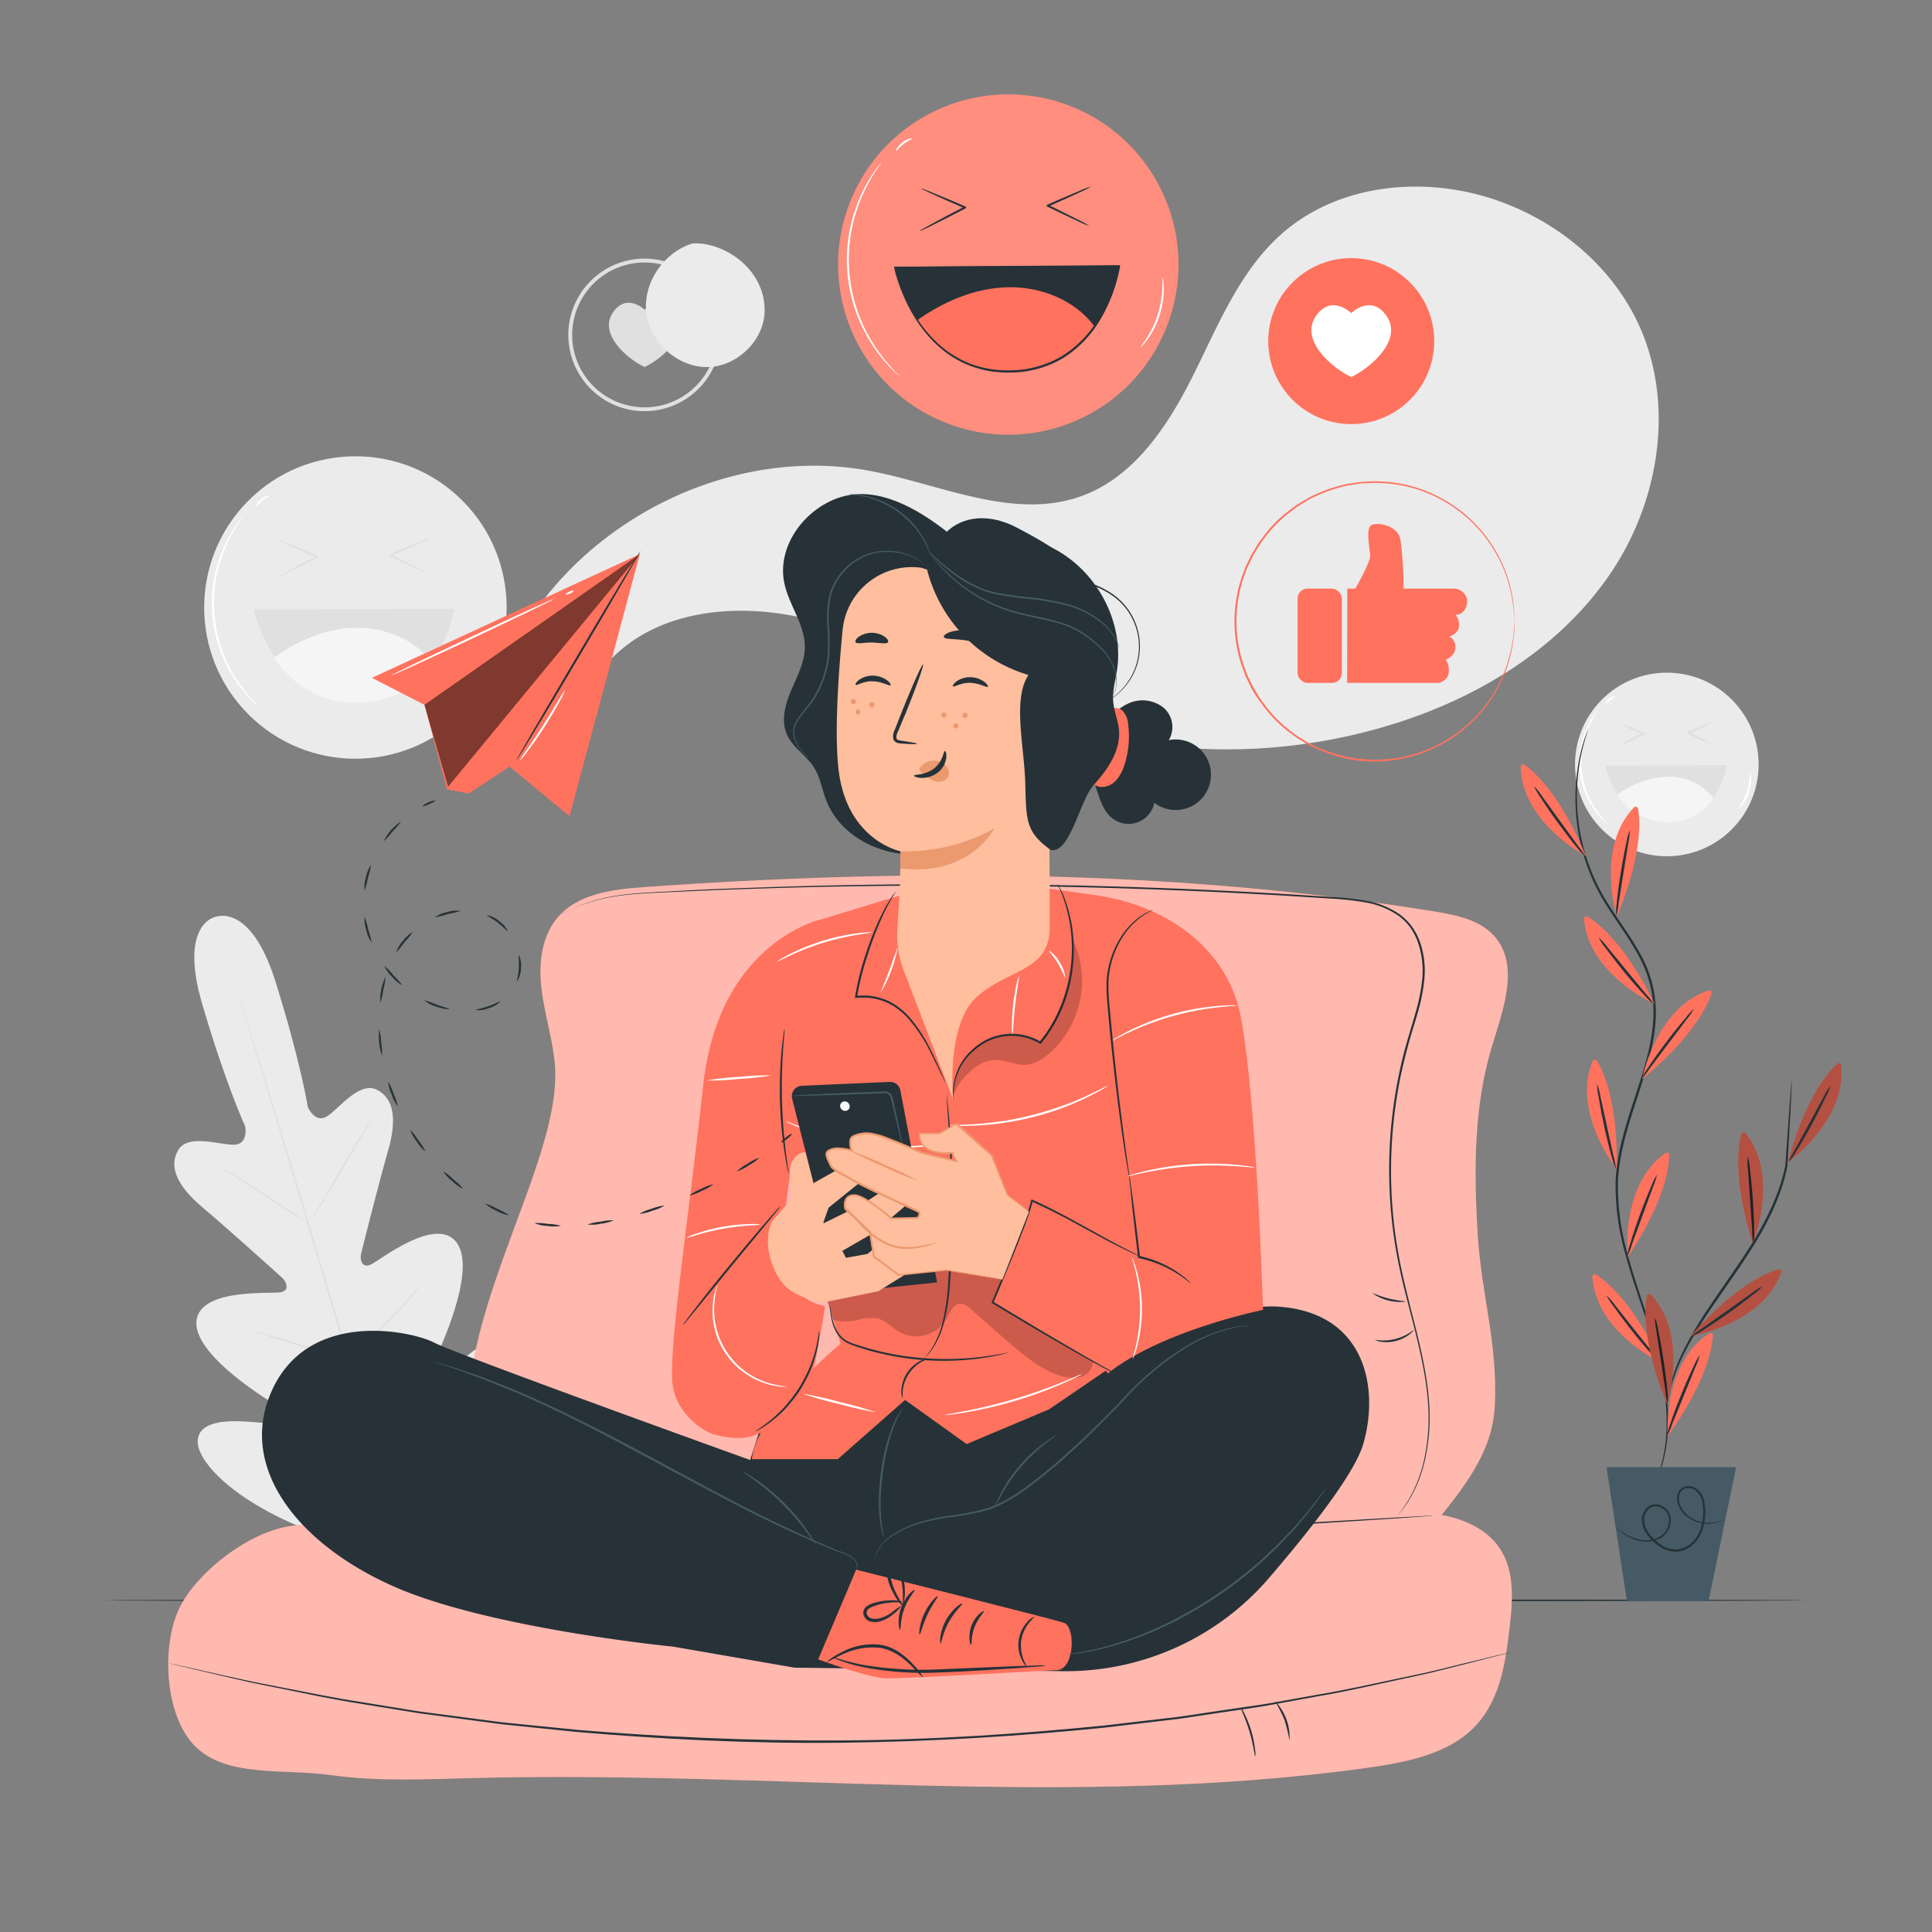 <svg xmlns="http://www.w3.org/2000/svg" viewBox="0 0 500 500"><rect x="0" y="0" width="500" height="500" fill="#808080" stroke="none"/><g id="background-complete"><path d="M55.78,237.28s-9.59,1.68-3.44,22.6,11.12,31.64,11.12,31.64.89,4.76-3,4.74-11.83-2.86-14.35,1.39c-2.61,4.41,0,9.52,6.22,14.75S71.84,329.59,73,330.67s2.12,3.38-.51,3.79-21.47-1.13-21.67,7.85,19.56,20.7,21.7,22,2.5,2.41,2.08,3.63-6.71.12-12.09-.1-11.65.46-11.33,5.66,10.93,18,40.89,26.7l14.15,3.13,10-10.56c20-23.92,21.75-40.44,19.12-44.94s-8.21-1.57-12.56,1.6-8.94,7.6-10,6.81-1.33-1.88-.29-4.17,10.95-23,5.78-30.37S98.37,326.13,96,327.25s-2.92-1.32-2.54-2.86,4.74-18.87,7-26.68,1.59-13.51-3-15.72c-4.46-2.13-9.49,4.67-12.69,6.83s-5.1-2.29-5.1-2.29-1.84-11.68-8.37-32.48-15.63-16.72-15.63-16.72" style="fill:#ebebeb"></path><path d="M106.35,406.84c-4.73-15.3-12.69-42.63-19.64-66.06s-13.27-44.63-17.93-59.95l-5.53-18.14c-.65-2.13-1.15-3.79-1.5-4.93-.16-.56-.29-1-.38-1.29s-.11-.44-.11-.44.06.14.15.43.24.72.43,1.27c.36,1.14.9,2.79,1.58,4.91,1.37,4.26,3.3,10.45,5.67,18.1,4.73,15.3,11.1,36.48,18,59.91s14.86,50.78,19.52,66.1" style="fill:#e0e0e0"></path><path d="M57.13,302.09a4.72,4.72,0,0,1,.94.46c.59.32,1.43.81,2.47,1.43,2.07,1.23,4.88,3,7.95,5l7.84,5.19,2.38,1.56a4.9,4.9,0,0,1,.85.6,4.26,4.26,0,0,1-.94-.45c-.59-.33-1.43-.82-2.46-1.44-2.06-1.26-4.85-3.07-7.92-5.08l-7.87-5.13L58,302.7A4.55,4.55,0,0,1,57.13,302.09Z" style="fill:#e0e0e0"></path><path d="M80.71,315.63c-.11-.07,3.3-6,7.6-13.32s7.89-13.14,8-13.08-3.29,6-7.6,13.31S80.82,315.69,80.71,315.63Z" style="fill:#e0e0e0"></path><path d="M89.76,352.08a5.74,5.74,0,0,1,.75-.77l2.12-2c1.78-1.68,4.24-4,6.86-6.69s4.92-5.16,6.56-7c.78-.85,1.43-1.58,2-2.15a4.68,4.68,0,0,1,.76-.76,5.22,5.22,0,0,1-.62.87c-.43.54-1,1.32-1.85,2.25-1.58,1.88-3.85,4.42-6.48,7.1s-5.12,5-7,6.61c-.92.81-1.68,1.45-2.22,1.89A4.2,4.2,0,0,1,89.76,352.08Z" style="fill:#e0e0e0"></path><path d="M65.74,344.54a4,4,0,0,1,1,.2l2.6.7c2.18.61,5.19,1.49,8.51,2.49s6.31,1.92,8.47,2.61l2.56.84a3.93,3.93,0,0,1,.91.37,4,4,0,0,1-1-.2l-2.6-.71c-2.19-.61-5.2-1.49-8.51-2.48s-6.31-1.92-8.48-2.62l-2.55-.84A3.94,3.94,0,0,1,65.74,344.54Z" style="fill:#e0e0e0"></path><path d="M69.65,377.74a6,6,0,0,1,1.23.27l3.33.89c2.81.77,6.67,1.86,10.94,3.1s8.11,2.37,10.9,3.22l3.28,1a6.1,6.1,0,0,1,1.19.44,6.87,6.87,0,0,1-1.23-.27L96,385.53c-2.81-.77-6.67-1.87-10.94-3.1s-8.11-2.38-10.9-3.23l-3.28-1A6.65,6.65,0,0,1,69.65,377.74Z" style="fill:#e0e0e0"></path><path d="M99.85,386.26a7.07,7.07,0,0,1,.91-1l2.6-2.62c2.19-2.22,5.2-5.29,8.43-8.77s6.09-6.71,8.13-9.06l2.42-2.78a8.49,8.49,0,0,1,.93-1,7,7,0,0,1-.79,1.09c-.54.69-1.32,1.68-2.32,2.88-2,2.4-4.8,5.67-8,9.15s-6.29,6.53-8.54,8.69c-1.13,1.08-2,1.94-2.7,2.52A6.31,6.31,0,0,1,99.85,386.26Z" style="fill:#e0e0e0"></path><circle cx="91.98" cy="157.22" r="39.14" transform="translate(-84.23 111.09) rotate(-45)" style="fill:#ebebeb"></circle><path d="M71.59,149.53a20.58,20.58,0,0,1,2.88-1.7c1.81-1,4.33-2.33,7.13-3.78l.36-.19,0,.47c-2.81-1.22-5.32-2.33-7.12-3.16A19.17,19.17,0,0,1,72,139.73a20.21,20.21,0,0,1,3,1.11c1.84.74,4.38,1.8,7.19,3a.26.26,0,0,1,0,.47l-.36.19c-2.8,1.45-5.34,2.74-7.2,3.64A21.46,21.46,0,0,1,71.59,149.53Z" style="fill:#e0e0e0"></path><path d="M110.67,148.4a20.38,20.38,0,0,1-2.9-1.21c-1.77-.81-4.19-2-6.86-3.26a.26.26,0,0,1-.12-.35.22.22,0,0,1,.13-.12l.11-.05c2.75-1.21,5.25-2.27,7.07-3a18.09,18.09,0,0,1,3-1.11,19.47,19.47,0,0,1-2.84,1.45c-1.78.83-4.25,2-7,3.15l-.12.06v-.48c2.67,1.3,5.07,2.51,6.8,3.4A18.25,18.25,0,0,1,110.67,148.4Z" style="fill:#e0e0e0"></path><path d="M65.71,157.75l51.79-.2s-3.4,23.89-25,24.33S65.71,157.75,65.71,157.75Z" style="fill:#e0e0e0"></path><path d="M111.73,171.35c-4.54-6-12.36-9.08-19.91-8.89s-14.79,3.32-20.94,7.7c0,0,6.81,12,21.61,11.72S111.73,171.35,111.73,171.35Z" style="fill:#f5f5f5"></path><path d="M66.92,182.83a2.64,2.64,0,0,1-.43-.35c-.27-.24-.68-.57-1.16-1.07A32.8,32.8,0,0,1,61.56,177a35.68,35.68,0,0,1-3.07-36.58,33.63,33.63,0,0,1,3-5c.39-.57.75-1,1-1.25a2.5,2.5,0,0,1,.37-.41,20.82,20.82,0,0,1-1.17,1.77,38.22,38.22,0,0,0-2.81,5,36.25,36.25,0,0,0,3,36.21,37.74,37.74,0,0,0,3.61,4.5A20.46,20.46,0,0,1,66.92,182.83Z" style="fill:#fff"></path><path d="M69.91,128.22c0,.15-1,.54-2,1.35s-1.69,1.66-1.82,1.58.37-1.13,1.5-2A3.46,3.46,0,0,1,69.91,128.22Z" style="fill:#fff"></path><path d="M122.43,176.27a30.77,30.77,0,0,0,3.92-7.61,30.15,30.15,0,0,0,1.13-8.48,7.75,7.75,0,0,1,.29,2.53,20,20,0,0,1-3.65,11.64A8.45,8.45,0,0,1,122.43,176.27Z" style="fill:#fff"></path><circle cx="431.38" cy="197.84" r="23.76" transform="translate(-13.55 362.98) rotate(-45)" style="fill:#ebebeb"></circle><path d="M419,193.17a46.85,46.85,0,0,1,6-3.42l.23-.11v.47a46.12,46.12,0,0,1-6-2.88,43.12,43.12,0,0,1,6.23,2.4.27.27,0,0,1,.14.34.26.26,0,0,1-.12.13l-.23.12A45.68,45.68,0,0,1,419,193.17Z" style="fill:#e0e0e0"></path><path d="M442.72,192.49a44.27,44.27,0,0,1-6-2.62.27.27,0,0,1-.12-.35.33.33,0,0,1,.13-.13l.07,0A42.62,42.62,0,0,1,443,187a42.12,42.12,0,0,1-5.94,2.89l-.07,0v-.47A40.23,40.23,0,0,1,442.72,192.49Z" style="fill:#e0e0e0"></path><path d="M415.42,198.16l31.45-.12s-2.06,14.51-15.19,14.78S415.42,198.16,415.42,198.16Z" style="fill:#e0e0e0"></path><path d="M443.37,206.42A14.71,14.71,0,0,0,431.28,201a23.25,23.25,0,0,0-12.71,4.67,15.24,15.24,0,0,0,13.11,7.12C440.67,212.63,443.37,206.42,443.37,206.42Z" style="fill:#f5f5f5"></path><path d="M416.16,213.39a5.11,5.11,0,0,1-1-.83,19.24,19.24,0,0,1-2.32-2.68A21.52,21.52,0,0,1,411,187.6a18.86,18.86,0,0,1,1.84-3,5.38,5.38,0,0,1,.84-1,42.64,42.64,0,0,0-2.35,4.17,22.12,22.12,0,0,0,1.83,21.91A42.61,42.61,0,0,0,416.16,213.39Z" style="fill:#fff"></path><path d="M418,180.24c0,.14-.55.42-1.16.89s-1,1-1.17.88.15-.75.85-1.29S418,180.1,418,180.24Z" style="fill:#fff"></path><path d="M449.87,209.41a26.09,26.09,0,0,0,2.28-4.65,26.35,26.35,0,0,0,.79-5.12,9.16,9.16,0,0,1-.29,5.28A9,9,0,0,1,449.87,209.41Z" style="fill:#fff"></path><path d="M166.82,106.41a19.74,19.74,0,1,1,19.74-19.74A19.76,19.76,0,0,1,166.82,106.41Zm0-38.47a18.74,18.74,0,1,0,18.74,18.73A18.75,18.75,0,0,0,166.82,67.94Z" style="fill:#e0e0e0"></path><path d="M175,80.83c-3.59-5.16-8.18-.66-8.18-.66s-4.58-4.5-8.17.66c-3.79,5.45,3.39,11.9,8.17,14.16C171.61,92.73,178.79,86.28,175,80.83Z" style="fill:#e0e0e0"></path></g><g id="background-simple"><path d="M129.43,175.06c14.3-36.92,56.77-60.54,95.68-53.2,18.32,3.45,37.13,12.85,54.68,6.56,13.69-4.9,22.44-18.15,28.94-31.16s12.07-27.08,22.95-36.73c15-13.26,37.72-15.22,56.51-8.4,15,5.44,28.2,16.24,35.26,30.52,10.13,20.47,6.39,46.1-6.24,65.12s-33,31.91-54.74,39A145,145,0,0,1,264.7,184c-18-7.12-34.64-17.89-53.3-23.16s-41.15-3.72-54.14,10.68c-3.81,4.22-6.57,9.29-10.27,13.62s-8.78,8-14.47,8-11.43-5.23-10.3-10.81" style="fill:#ebebeb"></path><path d="M179.24,63c-7.41,2.24-12.79,10.06-12,17.75S175.21,95,182.94,95s14.95-6.93,14.95-14.67C197.89,69.29,187,62.51,179.24,63Z" style="fill:#ebebeb"></path></g><g id="Floor"><path d="M467.27,414.17c0,.14-98.63.26-220.26.26s-220.28-.12-220.28-.26,98.61-.26,220.28-.26S467.27,414,467.27,414.17Z" style="fill:#263238"></path></g><g id="Plant"><path d="M427.42,385.46a2.29,2.29,0,0,1,.2-.49l.66-1.41a35.17,35.17,0,0,0,1.94-5.63c1.28-5,1.73-12.66-.17-21.75a117.38,117.38,0,0,0-4-14.61c-1.71-5.18-3.69-10.68-5.31-16.63a64.19,64.19,0,0,1-2.62-19.12c.24-6.76,2.25-13.52,4.45-20.24s4.47-13.31,5.15-19.92A30.38,30.38,0,0,0,424,247.25c-2.92-5.37-6.59-10-9.33-14.72a51.27,51.27,0,0,1-5.61-14.15,52.72,52.72,0,0,1-.35-21.93,40.61,40.61,0,0,1,2.29-7.74,3.78,3.78,0,0,1-.14.51c-.11.37-.27.86-.46,1.49a52.38,52.38,0,0,0-.86,27.55,51.1,51.1,0,0,0,5.63,14c2.74,4.7,6.42,9.27,9.39,14.71a30.93,30.93,0,0,1,3.77,18.77c-.68,6.73-3,13.36-5.17,20.08s-4.18,13.4-4.43,20.05a63.86,63.86,0,0,0,2.56,18.92c1.59,5.92,3.55,11.42,5.24,16.62a116.31,116.31,0,0,1,4,14.7c1.84,9.15,1.32,16.88-.06,21.91a32.68,32.68,0,0,1-2.07,5.62l-.73,1.38A2.61,2.61,0,0,1,427.42,385.46Z" style="fill:#263238"></path><path d="M418.44,237.22s-5.58-17.82,4.42-28.25a.62.62,0,0,1,1.06.3C424.45,212.22,425.12,221.18,418.44,237.22Z" style="fill:#FF725E"></path><path d="M421.78,214.91a17.15,17.15,0,0,1-.38,3.28c-.37,2.27-.8,4.93-1.27,7.86s-.89,5.6-1.25,7.86a17.79,17.79,0,0,1-.59,3.26,14,14,0,0,1,.1-3.32c.19-2,.54-4.83,1.05-7.91s1-5.84,1.47-7.84A14.36,14.36,0,0,1,421.78,214.91Z" style="fill:#263238"></path><path d="M425,279.26s3.41-18.36,17.13-22.91a.61.61,0,0,1,.79.76C442,260,438.39,268.2,425,279.26Z" style="fill:#FF725E"></path><path d="M438.37,261.09a16,16,0,0,1-1.87,2.73c-1.38,1.83-3,4-4.8,6.35l-4.78,6.37a18.52,18.52,0,0,1-2,2.6,13.64,13.64,0,0,1,1.64-2.88c1.11-1.72,2.74-4,4.63-6.51s3.65-4.68,5-6.24A14.76,14.76,0,0,1,438.37,261.09Z" style="fill:#263238"></path><path d="M421.28,325.31s-2.07-18.56,9.73-26.89a.62.62,0,0,1,1,.5C432,301.91,430.9,310.84,421.28,325.31Z" style="fill:#FF725E"></path><path d="M428.81,304a15.88,15.88,0,0,1-1,3.16l-2.75,7.47-2.73,7.48a17.19,17.19,0,0,1-1.2,3.08,14.58,14.58,0,0,1,.73-3.23c.57-2,1.46-4.65,2.54-7.57s2.14-5.54,2.95-7.41A15,15,0,0,1,428.81,304Z" style="fill:#263238"></path><path d="M431.61,371.64S430.2,353,442.3,345.11a.62.62,0,0,1,1,.54C443.12,348.64,441.74,357.52,431.61,371.64Z" style="fill:#FF725E"></path><path d="M439.9,350.65a16,16,0,0,1-1.11,3.12c-.86,2.12-1.88,4.62-3,7.37l-3,7.37a17.31,17.31,0,0,1-1.31,3,13.44,13.44,0,0,1,.85-3.2c.63-2,1.62-4.59,2.8-7.48s2.34-5.45,3.21-7.3A15.29,15.29,0,0,1,439.9,350.65Z" style="fill:#263238"></path><path d="M410.43,221.57s-16.55-8.65-16.88-23.1a.62.62,0,0,1,1-.53C397,199.64,403.79,205.5,410.43,221.57Z" style="fill:#FF725E"></path><path d="M397,203.44a16,16,0,0,1,2.06,2.59l4.67,6.45,4.68,6.43a17.11,17.11,0,0,1,1.88,2.72,14.38,14.38,0,0,1-2.27-2.41c-1.31-1.57-3-3.8-4.86-6.33s-3.4-4.87-4.51-6.58A15.14,15.14,0,0,1,397,203.44Z" style="fill:#263238"></path><path d="M428.2,259.84s-17.05-7.62-18.25-22a.62.62,0,0,1,.93-.6C413.44,238.77,420.6,244.21,428.2,259.84Z" style="fill:#FF725E"></path><path d="M413.69,242.56A16.51,16.51,0,0,1,415.9,245c1.46,1.77,3.16,3.85,5.05,6.16l5.06,6.13a17.71,17.71,0,0,1,2.05,2.6,13.78,13.78,0,0,1-2.41-2.27c-1.41-1.48-3.27-3.61-5.24-6s-3.69-4.65-4.9-6.3A13.92,13.92,0,0,1,413.69,242.56Z" style="fill:#263238"></path><path d="M418.39,302.53s-11.7-14.55-6.21-27.92a.62.62,0,0,1,1.1-.1C414.85,277.05,418.75,285.15,418.39,302.53Z" style="fill:#FF725E"></path><path d="M413.34,280.54a17.19,17.19,0,0,1,.85,3.19l1.69,7.79c.64,2.9,1.22,5.53,1.72,7.77a19,19,0,0,1,.64,3.24,13.15,13.15,0,0,1-1.12-3.12c-.58-2-1.27-4.7-1.92-7.75s-1.17-5.82-1.49-7.83A14.22,14.22,0,0,1,413.34,280.54Z" style="fill:#263238"></path><path d="M430,352.77s-16.92-7.91-17.88-22.33a.62.62,0,0,1,.94-.57C415.58,331.46,422.65,337,430,352.77Z" style="fill:#FF725E"></path><path d="M415.76,335.25a16.3,16.3,0,0,1,2.18,2.49l4.94,6.25c1.86,2.32,3.53,4.43,5,6.22a18.59,18.59,0,0,1,2,2.63,13.56,13.56,0,0,1-2.38-2.31c-1.38-1.51-3.21-3.66-5.14-6.11s-3.61-4.71-4.79-6.38A14.7,14.7,0,0,1,415.76,335.25Z" style="fill:#263238"></path><path d="M463.68,279.36a1.85,1.85,0,0,1,0,.41c0,.32,0,.71,0,1.19-.05,1.12-.12,2.64-.2,4.53-.22,4-.52,9.53-.89,16.17h0v0c-1.21,6.76-4.65,14.25-9.27,21.52-3.39,5.36-6.95,10.23-10,14.76a104.69,104.69,0,0,0-7.51,12.4,52.82,52.82,0,0,0-3.51,9.11c-.3,1.11-.52,2-.65,2.58a6.15,6.15,0,0,1-.24.9,4,4,0,0,1,.1-.93c.09-.61.27-1.49.53-2.62a47.41,47.41,0,0,1,3.33-9.25,98.11,98.11,0,0,1,7.41-12.55c3.05-4.56,6.58-9.44,10-14.77,4.6-7.24,8-14.61,9.27-21.26v0c.46-6.63.85-12.18,1.13-16.15.15-1.89.28-3.4.37-4.52,0-.48.08-.87.12-1.19S463.66,279.35,463.68,279.36Z" style="fill:#263238"></path><path d="M453.61,321.82s7.16-17.24-1.85-28.54a.62.62,0,0,0-1.08.21C449.88,296.37,448.4,305.24,453.61,321.82Z" style="fill:#FF725E"></path><path d="M452.3,299.29a14.36,14.36,0,0,1,.57,3.27c.25,2,.54,4.83.76,7.94s.33,5.93.33,8a14.23,14.23,0,0,1-.2,3.31,17.5,17.5,0,0,1-.3-3.29c-.15-2.29-.33-5-.53-7.94s-.39-5.66-.55-7.95A16.91,16.91,0,0,1,452.3,299.29Z" style="fill:#263238"></path><g style="opacity:0.3"><path d="M453.61,321.82s7.16-17.24-1.85-28.54a.62.62,0,0,0-1.08.21C449.88,296.37,448.4,305.24,453.61,321.82Z"></path></g><path d="M431.42,363.38s5.74-17.77-4.16-28.3a.62.62,0,0,0-1.06.3C425.64,338.31,424.89,347.27,431.42,363.38Z" style="fill:#FF725E"></path><path d="M428.29,341a14.58,14.58,0,0,1,.83,3.2c.42,2,.93,4.78,1.4,7.85s.81,5.89,1,7.93a13.56,13.56,0,0,1,.06,3.31,18.41,18.41,0,0,1-.56-3.26c-.33-2.27-.73-4.93-1.17-7.87s-.85-5.6-1.2-7.87A16.73,16.73,0,0,1,428.29,341Z" style="fill:#263238"></path><g style="opacity:0.3"><path d="M431.42,363.38s5.74-17.77-4.16-28.3a.62.62,0,0,0-1.06.3C425.64,338.31,424.89,347.27,431.42,363.38Z"></path></g><path d="M462.73,300.75S478,290,476.48,275.67a.61.61,0,0,0-1-.4C473.24,277.27,467.23,284,462.73,300.75Z" style="fill:#FF725E"></path><g style="opacity:0.3"><path d="M462.73,300.75S478,290,476.48,275.67a.61.61,0,0,0-1-.4C473.24,277.27,467.23,284,462.73,300.75Z"></path></g><path d="M473.72,281a15.29,15.29,0,0,1-1.28,3c-.87,1.85-2.13,4.37-3.61,7.11s-2.91,5.18-4,6.91a13.64,13.64,0,0,1-1.94,2.68,17.68,17.68,0,0,1,1.52-2.93l3.81-7,3.79-7A15.47,15.47,0,0,1,473.72,281Z" style="fill:#263238"></path><path d="M437.59,345.76S456,342.88,461,329.31a.62.62,0,0,0-.75-.82C457.36,329.31,449,332.68,437.59,345.76Z" style="fill:#FF725E"></path><g style="opacity:0.3"><path d="M437.59,345.76S456,342.88,461,329.31a.62.62,0,0,0-.75-.82C457.36,329.31,449,332.68,437.59,345.76Z"></path></g><path d="M456.13,332.9a14.32,14.32,0,0,1-2.49,2.19c-1.59,1.27-3.84,3-6.38,4.79s-4.89,3.37-6.63,4.43a14,14,0,0,1-2.93,1.56,17.68,17.68,0,0,1,2.66-2l6.5-4.59,6.49-4.62A16.87,16.87,0,0,1,456.13,332.9Z" style="fill:#263238"></path><polygon points="415.76 379.71 421.05 414.43 442.18 414.39 449.3 379.71 415.76 379.71" style="fill:#455a64"></polygon><path d="M446.2,393.11a.59.59,0,0,1-.17.12,4.55,4.55,0,0,1-.56.32,7.65,7.65,0,0,1-2.36.71,8.84,8.84,0,0,1-3.89-.37,8.16,8.16,0,0,1-4.18-3,6,6,0,0,1-1-2.91,3.17,3.17,0,0,1,1.44-3,3.43,3.43,0,0,1,3.54.29,5.15,5.15,0,0,1,2,3.19,13.5,13.5,0,0,1,.27,3.92,13.28,13.28,0,0,1-.86,4,8.89,8.89,0,0,1-2.45,3.49,6.82,6.82,0,0,1-4.07,1.7,7.43,7.43,0,0,1-4.23-1.23,12.46,12.46,0,0,1-3.15-2.85,6.9,6.9,0,0,1-1.6-3.81,4.42,4.42,0,0,1,1.5-3.68,3.42,3.42,0,0,1,3.74-.23,4,4,0,0,1,2.16,2.83,5.44,5.44,0,0,1-2.67,5.5,7.49,7.49,0,0,1-5.1.73,11.61,11.61,0,0,1-3.64-1.42,18.78,18.78,0,0,1-2-1.38,4,4,0,0,1-.65-.55,6,6,0,0,1,.72.46c.46.31,1.15.77,2.07,1.27a11.6,11.6,0,0,0,3.59,1.3,7.07,7.07,0,0,0,4.83-.77,5,5,0,0,0,2.41-5.05,3.52,3.52,0,0,0-1.92-2.46,2.92,2.92,0,0,0-3.18.19,3.89,3.89,0,0,0-1.28,3.23,6.46,6.46,0,0,0,1.49,3.49,12.05,12.05,0,0,0,3,2.71,6.77,6.77,0,0,0,3.9,1.14,6.22,6.22,0,0,0,3.72-1.56,8.35,8.35,0,0,0,2.29-3.26,12.3,12.3,0,0,0,.83-3.84,13.37,13.37,0,0,0-.22-3.76,4.68,4.68,0,0,0-1.79-2.88,2.92,2.92,0,0,0-3-.3,2.72,2.72,0,0,0-1.23,2.55,5.41,5.41,0,0,0,.88,2.69,7.89,7.89,0,0,0,3.94,3,8.62,8.62,0,0,0,3.75.44A9.92,9.92,0,0,0,446.2,393.11Z" style="fill:#263238"></path></g><g id="Puff"><path d="M130.93,395c-10.87-1.12-45.71-1.86-56.46.06s-23.11,11.72-27.71,20.46c-5.17,9.81-4.29,28.59,3.9,36.57s22.88,5.6,35,7.3,24.48,1.08,36.76.76c77.12-2,154.82,8,231.1-2.6,9.73-1.34,20.06-3.32,26.94-9.53,7.61-6.87,9.11-17.16,10.21-26.66.87-7.51,1.53-15.77-3.46-21.89-3.27-4-8.55-6.39-14.13-7.39,8.93-10.89,13.31-18.92,13.77-28.2.81-16.41-3.48-28.57-4.45-44.8s-1-32.81,3.73-48.36c2.89-9.47,7.18-20.8.73-28.3-3.72-4.33-9.82-5.58-15.46-6.5-67.52-11-136.41-11.2-204.64-6.34-8.14.58-17.16,1.66-22.45,7.87-4.25,5-4.95,12.13-4.15,18.64s2.88,12.82,3.44,19.35c2.65,31-41.35,84.05-12.67,119.56" style="fill:#FF725E"></path><g style="opacity:0.5"><path d="M130.93,395c-10.87-1.12-45.71-1.86-56.46.06s-23.11,11.72-27.71,20.46c-5.17,9.81-4.29,28.59,3.9,36.57s22.88,5.6,35,7.3,24.48,1.08,36.76.76c77.12-2,154.82,8,231.1-2.6,9.73-1.34,20.06-3.32,26.94-9.53,7.61-6.87,9.11-17.16,10.21-26.66.87-7.51,1.53-15.77-3.46-21.89-3.27-4-8.55-6.39-14.13-7.39,8.93-10.89,13.31-18.92,13.77-28.2.81-16.41-3.48-28.57-4.45-44.8s-1-32.81,3.73-48.36c2.89-9.47,7.18-20.8.73-28.3-3.72-4.33-9.82-5.58-15.46-6.5-67.52-11-136.41-11.2-204.64-6.34-8.14.58-17.16,1.66-22.45,7.87-4.25,5-4.95,12.13-4.15,18.64s2.88,12.82,3.44,19.35c2.65,31-41.35,84.05-12.67,119.56" style="fill:#fff"></path></g><path d="M144.88,236.82s1.15-.67,3.46-1.71a43.06,43.06,0,0,1,10.59-3.2c4.75-.84,10.65-1,17.47-1.38s14.59-.66,23.19-.95c17.18-.58,37.66-.9,60.4-.7s47.73,1,73.92,2.57l9.76.63a77.08,77.08,0,0,1,9.62,1,21.8,21.8,0,0,1,8.88,3.51,14.92,14.92,0,0,1,3.36,3.37,16.7,16.7,0,0,1,2.1,4.23,23,23,0,0,1,1,9.18,46.87,46.87,0,0,1-1.77,8.88c-.81,2.87-1.75,5.66-2.49,8.46s-1.43,5.6-2,8.38a122.25,122.25,0,0,0-2.1,32.06,120.26,120.26,0,0,0,1.85,14.47c.85,4.61,2,9,3,13.14,2.17,8.31,4,15.91,4.6,22.74a51.27,51.27,0,0,1-1.2,17.43,39.65,39.65,0,0,1-2.11,6,34.47,34.47,0,0,1-2.26,4.11l-.95,1.38-.75.94c-.41.51-.63.76-.63.76s.19-.28.59-.79c.19-.26.44-.58.73-1l.92-1.39a33.83,33.83,0,0,0,2.2-4.11,40.1,40.1,0,0,0,2.07-6,51.64,51.64,0,0,0,1.1-17.36c-.61-6.8-2.48-14.36-4.66-22.67-1.07-4.16-2.22-8.53-3.09-13.15a121.93,121.93,0,0,1,.18-46.7c.57-2.79,1.2-5.61,2-8.42s1.68-5.61,2.48-8.47a47.08,47.08,0,0,0,1.75-8.78,22.63,22.63,0,0,0-1-9,16.13,16.13,0,0,0-2-4.09,14.27,14.27,0,0,0-3.24-3.25,21.45,21.45,0,0,0-8.68-3.43,79,79,0,0,0-9.56-1l-9.75-.63c-26.19-1.57-51.17-2.38-73.9-2.61s-43.2.06-60.38.59c-8.59.26-16.36.56-23.19.88s-12.71.47-17.45,1.28a44.62,44.62,0,0,0-10.58,3.09c-1.16.5-2,.91-2.61,1.2Z" style="fill:#263238"></path><path d="M391.24,427.54l-.87.25-2.58.66L377.87,431l-7.18,1.8c-2.63.62-5.51,1.21-8.59,1.89-6.18,1.3-13.18,3-21,4.3l-12.27,2.24c-2.13.42-4.32.7-6.55,1.05l-6.81,1-7.05,1.06c-1.2.17-2.4.37-3.61.53l-3.68.43-15.26,1.81c-20.9,2.12-44,3.64-68.24,3.91s-47.37-1-68.31-2.79L134,446.66l-3.69-.38c-1.22-.13-2.42-.31-3.62-.47l-7.07-.94-6.83-.91c-2.23-.31-4.43-.55-6.57-.94l-12.3-2c-7.86-1.2-14.89-2.75-21.08-4-3.1-.63-6-1.17-8.63-1.75L57,433.6l-10-2.35-2.59-.62c-.58-.14-.88-.23-.88-.23s.31.05.89.18l2.6.57,10,2.25L64.28,435c2.65.56,5.54,1.09,8.63,1.7,6.2,1.17,13.23,2.7,21.09,3.87l12.3,2c2.14.38,4.34.62,6.57.93l6.83.89,7.06.93c1.2.15,2.4.33,3.62.46l3.69.37,15.27,1.53c20.93,1.75,44,2.88,68.27,2.75s47.3-1.78,68.19-3.87l15.25-1.78,3.68-.43c1.21-.15,2.41-.35,3.61-.52l7-1.05,6.81-1c2.23-.34,4.43-.61,6.55-1L341,438.58c7.83-1.3,14.83-2.94,21-4.22,3.08-.66,6-1.24,8.6-1.84l7.18-1.76,9.94-2.41,2.59-.61Z" style="fill:#263238"></path><path d="M130.93,395l.62,0,1.82.11,7,.48c3,.22,6.74.5,11.06.72s9.22.58,14.65.78,11.38.52,17.77.67c3.19.09,6.5.22,9.9.27l10.5.17c14.37.16,30.18.1,46.76-.28,33.18-.81,63.18-2.5,84.89-3.72l25.71-1.48,7-.38,1.81-.09H371l-.61.07-1.82.13-7,.49-25.71,1.64c-21.7,1.31-51.71,3.06-84.9,3.87-16.59.38-32.4.43-46.78.24l-10.5-.19c-3.41-.06-6.71-.2-9.91-.29-6.39-.18-12.34-.49-17.77-.74s-10.34-.61-14.65-.86-8-.56-11-.81l-7-.57-1.82-.17Z" style="fill:#263238"></path><path d="M324.87,454.61c-.16,0-.45-3-1.5-6.46s-2.4-6.16-2.26-6.24a6.35,6.35,0,0,1,1,1.68,27.59,27.59,0,0,1,2.68,9.05A6.08,6.08,0,0,1,324.87,454.61Z" style="fill:#263238"></path><path d="M333.71,450.48a41.39,41.39,0,0,0-1.29-5.38,39.67,39.67,0,0,0-2.51-4.93,13.46,13.46,0,0,1,3.8,10.31Z" style="fill:#263238"></path><path d="M355.84,346.72A12.59,12.59,0,0,0,366,344.06s-.33.55-1.12,1.19a9.79,9.79,0,0,1-7.48,2A3.64,3.64,0,0,1,355.84,346.72Z" style="fill:#263238"></path><path d="M355.23,334.72c.08-.14,1.85.77,4.2,1.35s4.33.64,4.33.8a12.5,12.5,0,0,1-8.53-2.15Z" style="fill:#263238"></path></g><g id="Icons"><circle cx="349.7" cy="88.28" r="21.48" style="fill:#FF725E"></circle><path d="M358.83,81.76c-4-5.77-9.13-.74-9.13-.74s-5.12-5-9.13.74c-4.23,6.09,3.79,13.28,9.13,15.81C355.05,95,363.06,87.85,358.83,81.76Z" style="fill:#fff"></path><circle cx="260.94" cy="68.44" r="44.04" transform="translate(-3.64 121.06) rotate(-25.94)" style="fill:#FF725E"></circle><g style="opacity:0.2"><circle cx="260.94" cy="68.44" r="44.04" transform="translate(-3.64 121.06) rotate(-25.94)" style="fill:#fff"></circle></g><path d="M238,59.79a3.9,3.9,0,0,1,.85-.56c.56-.32,1.38-.78,2.4-1.33,2-1.12,4.88-2.62,8-4.25l.41-.21,0,.47c-3.16-1.37-6-2.62-8-3.55-1-.46-1.84-.84-2.4-1.12a3.48,3.48,0,0,1-.84-.47,3.13,3.13,0,0,1,.92.29c.59.22,1.42.55,2.46,1,2.07.84,4.92,2,8.08,3.4a.26.26,0,0,1,0,.47l-.41.21c-3.14,1.63-6,3.09-8.09,4.11-1,.52-1.89.92-2.48,1.19A3.61,3.61,0,0,1,238,59.79Z" style="fill:#263238"></path><path d="M282,58.51a21.93,21.93,0,0,1-3.25-1.38c-2-.91-4.72-2.21-7.72-3.67a.26.26,0,0,1,0-.47l.13-.06c3.09-1.36,5.9-2.56,7.94-3.4a23.14,23.14,0,0,1,3.36-1.27,26.63,26.63,0,0,1-3.21,1.6c-2,.94-4.79,2.19-7.88,3.55l-.13.06V53c3,1.47,5.7,2.82,7.65,3.81A24.9,24.9,0,0,1,282,58.51Z" style="fill:#263238"></path><path d="M231.37,69l58.27-.23S285.82,95.7,261.5,96.19,231.37,69,231.37,69Z" style="fill:#263238"></path><path d="M283.16,84.34c-5.12-6.78-13.92-10.21-22.41-10S244.1,78.07,237.19,83c0,0,7.66,13.52,24.31,13.18S283.16,84.34,283.16,84.34Z" style="fill:#FF725E"></path><path d="M231.37,69a2.81,2.81,0,0,1,.11.36q.11.39.3,1c.28.93.71,2.28,1.39,4a47.75,47.75,0,0,0,2.88,6,36.78,36.78,0,0,0,5.22,7.08,30.94,30.94,0,0,0,3.82,3.39,28.54,28.54,0,0,0,4.78,2.79,26.19,26.19,0,0,0,5.65,1.75,28.64,28.64,0,0,0,6.26.47,26.71,26.71,0,0,0,12.86-3.56A28.61,28.61,0,0,0,284.56,82a41.19,41.19,0,0,0,4.83-13.25l.26.29-41.51,0-12.28,0-3.32,0h-1.17a1.15,1.15,0,0,1,.27,0l.83,0,3.26,0,12.21-.12,41.7-.29h0a.25.25,0,0,1,.25.25v0A41.78,41.78,0,0,1,285,82.29,29.11,29.11,0,0,1,274.9,92.81a27.2,27.2,0,0,1-13.11,3.6,29.6,29.6,0,0,1-6.36-.5,27.08,27.08,0,0,1-5.74-1.81,27.67,27.67,0,0,1-4.84-2.86A31.61,31.61,0,0,1,241,87.79a36.91,36.91,0,0,1-5.2-7.2A45.54,45.54,0,0,1,233,74.51a41.36,41.36,0,0,1-1.3-4c-.12-.47-.2-.83-.25-1.07A1.8,1.8,0,0,1,231.37,69Z" style="fill:#263238"></path><path d="M232.74,97.26a3.32,3.32,0,0,1-.49-.39c-.3-.28-.77-.66-1.3-1.21a37.57,37.57,0,0,1-4.23-5,40.18,40.18,0,0,1-3.45-41.13,38.12,38.12,0,0,1,3.34-5.62c.44-.64.84-1.09,1.09-1.41a2.3,2.3,0,0,1,.41-.47,3.38,3.38,0,0,1-.33.53c-.22.34-.59.81-1,1.46a43.7,43.7,0,0,0-3.18,5.67A40.78,40.78,0,0,0,227,90.45a42.75,42.75,0,0,0,4.07,5.07c.51.57,1,1,1.23,1.27A2.35,2.35,0,0,1,232.74,97.26Z" style="fill:#fff"></path><path d="M236.1,35.82c.05.14-1.11.57-2.28,1.48s-1.89,1.89-2,1.81.44-1.26,1.71-2.22A4,4,0,0,1,236.1,35.82Z" style="fill:#fff"></path><path d="M295.19,89.88c-.06-.06.63-.9,1.57-2.38a25.86,25.86,0,0,0,4.05-12.88c.07-1.75,0-2.84.07-2.85s.09.26.16.76a15,15,0,0,1,.14,2.09,22.61,22.61,0,0,1-4.11,13.08,16.28,16.28,0,0,1-1.31,1.65C295.42,89.71,295.22,89.9,295.19,89.88Z" style="fill:#fff"></path><path d="M391.92,160.79s0-.2-.06-.58-.06-1-.11-1.72c0-.37-.05-.8-.08-1.26s-.14-1-.23-1.5a25.6,25.6,0,0,0-.75-3.73,34.19,34.19,0,0,0-4-9.56,36,36,0,0,0-24.23-16.88,33.53,33.53,0,0,0-4.54-.52c-.77,0-1.55-.1-2.33-.09l-2.38.12c-.39,0-.8,0-1.19.08l-1.2.18c-.8.14-1.61.23-2.41.39a40,40,0,0,0-4.78,1.41,37,37,0,0,0-4.67,2.05c-.76.41-1.49.89-2.23,1.34a16.7,16.7,0,0,0-2.17,1.49,41.16,41.16,0,0,0-4.06,3.45,40.07,40.07,0,0,0-3.51,4.15l-.83,1.11-.72,1.17-.72,1.19a8.47,8.47,0,0,0-.66,1.22c-.41.84-.81,1.68-1.22,2.53s-.65,1.76-1,2.65a35.47,35.47,0,0,0,0,22.61c.32.89.64,1.77,1,2.65s.81,1.69,1.21,2.53a9,9,0,0,0,.67,1.22l.72,1.19.72,1.18L327,182a40.19,40.19,0,0,0,3.51,4.16,41.16,41.16,0,0,0,4.06,3.45,17.3,17.3,0,0,0,2.16,1.49c.75.45,1.48.93,2.24,1.34a37,37,0,0,0,4.67,2,38.19,38.19,0,0,0,4.78,1.4c.8.17,1.61.26,2.41.4l1.2.18c.4,0,.8,0,1.19.08l2.38.12c.78,0,1.56-.06,2.34-.09a33.57,33.57,0,0,0,4.53-.52,35.65,35.65,0,0,0,15.1-6.7,36,36,0,0,0,9.14-10.18,34.36,34.36,0,0,0,4-9.57,26.76,26.76,0,0,0,.76-3.72c.08-.54.18-1,.22-1.5s.06-.89.08-1.26c.05-.74.09-1.31.11-1.72s.06-.58.06-.58,0,.2,0,.58,0,1-.06,1.72c0,.38,0,.8-.06,1.27s-.13,1-.2,1.51a26.36,26.36,0,0,1-.71,3.75,34.47,34.47,0,0,1-3.94,9.67,36.34,36.34,0,0,1-24.41,17.15A34.47,34.47,0,0,1,358,197c-.78,0-1.57.1-2.37.09l-2.4-.11c-.4,0-.81,0-1.21-.08l-1.21-.18c-.81-.14-1.63-.23-2.45-.4a37.46,37.46,0,0,1-4.84-1.41,38,38,0,0,1-4.74-2.07c-.77-.42-1.51-.9-2.27-1.35a19,19,0,0,1-2.19-1.51,33,33,0,0,1-7.69-7.71l-.84-1.11L325,180l-.74-1.2a9.89,9.89,0,0,1-.67-1.24L322.36,175l-1-2.7a36,36,0,0,1,0-22.93c.33-.9.66-1.8,1-2.69l1.24-2.56a7.82,7.82,0,0,1,.68-1.24l.73-1.21.73-1.19.84-1.12a32.68,32.68,0,0,1,7.69-7.7,17.78,17.78,0,0,1,2.19-1.51c.76-.45,1.5-.93,2.27-1.35a38,38,0,0,1,4.74-2.07,37.46,37.46,0,0,1,4.84-1.41c.82-.17,1.64-.26,2.45-.4l1.21-.18c.4,0,.81,0,1.21-.08l2.4-.11c.8,0,1.59.06,2.37.09a34.47,34.47,0,0,1,4.59.55,36.2,36.2,0,0,1,24.4,17.15,34.23,34.23,0,0,1,3.95,9.67,26.51,26.51,0,0,1,.71,3.74c.07.55.16,1.06.2,1.52s0,.89.06,1.27q0,1.11.06,1.71C391.93,160.59,391.92,160.79,391.92,160.79Z" style="fill:#FF725E"></path><path d="M348.68,152.34h2.05s4-6.85,3.86-8.67-1-6.25,0-7.5,7.18-.54,7.85,3.54a91.2,91.2,0,0,1,.78,12.63h13a3.46,3.46,0,0,1,3.34,2.37,3.2,3.2,0,0,1,.12,1.24s-.15,3.07-3,3.18a3.81,3.81,0,0,1,.91,2.84c0,2.05-2.56,2.79-2.56,2.79a2.71,2.71,0,0,1,1.6,2.79c0,2.27-2.45,3.18-2.45,3.18a5.11,5.11,0,0,1,.74,3.41c-.23,2.1-2.59,2.59-2.59,2.59h-23.7Z" style="fill:#FF725E"></path><rect x="335.81" y="152.34" width="11.47" height="24.39" rx="2.55" style="fill:#FF725E"></rect></g><g id="Character"><path d="M285.86,188.08a12.94,12.94,0,0,1,6.59-6.21,8.72,8.72,0,0,1,8.71,1.31,6.61,6.61,0,0,1,1.31,8.37,9.13,9.13,0,1,1-3.73,16.22,6.81,6.81,0,0,1-10.88,4c-4.6-3.6-3.55-12-8.67-14.81" style="fill:#263238"></path><path d="M282.27,201.6A18,18,0,0,0,287,186.45a3.76,3.76,0,0,1,0-2.23c.58-1.2,2.45-1.24,3.45-.35a5.6,5.6,0,0,1,1.52,3.63,23.93,23.93,0,0,1-1,10.56,10.73,10.73,0,0,1-2,3.75,5.11,5.11,0,0,1-3.71,1.85,3,3,0,0,1-3.06-2.06" style="fill:#FF725E"></path><path d="M279.19,149.09c-1.91-5.3-11-9.84-15.94-12.49-7.43-3.95-14.17-2.88-18.21,1-7.75-6.07-17.86-11.81-27.29-9S200.92,141.39,203,151c1.21,5.67,5.33,10.65,5.29,16.45,0,3.95-2,7.58-3.54,11.22s-2.69,7.85-1.08,11.46c1.5,3.36,5,5.37,7,8.48,1.59,2.53,2.05,5.6,3.11,8.4,3.93,10.38,16.52,15.85,27.4,13.64s19.71-10.75,24.55-20.74,6.17-21.31,6.4-32.41" style="fill:#263238"></path><path d="M238.4,146.93A18,18,0,0,0,218.07,163c-1.17,12.12-2.16,27.35-1,36.59,2.29,18,16,20.73,16,20.73s-.11,6.7-.26,14.52a19.44,19.44,0,0,0,18.3,19.77h0a19.43,19.43,0,0,0,20.57-19.49L271.27,157" style="fill:#ffbe9d"></path><path d="M233,220.32a47.6,47.6,0,0,0,24.33-5.89S250.88,227,233,224.74Z" style="fill:#eb996e"></path><path d="M244.26,164.84c.23.68,2.71.44,5.6.88s5.22,1.3,5.62.71c.18-.28-.2-.93-1.13-1.61a9.46,9.46,0,0,0-4.13-1.59,9.34,9.34,0,0,0-4.42.38C244.72,164,244.17,164.52,244.26,164.84Z" style="fill:#263238"></path><path d="M221.42,166.2c.42.58,2.14.05,4.19.09s3.78.49,4.19-.08c.19-.29-.07-.86-.81-1.41a6.06,6.06,0,0,0-6.76,0C221.49,165.35,221.24,165.92,221.42,166.2Z" style="fill:#263238"></path><path d="M243.62,185.05a.66.66,0,1,0,.63-.67A.65.65,0,0,0,243.62,185.05Z" style="fill:#eb996e"></path><path d="M225,182.46a.64.64,0,0,0,.67.63.65.65,0,0,0,.64-.67.66.66,0,1,0-1.31,0Z" style="fill:#eb996e"></path><path d="M221.4,184.29a.66.66,0,0,0,.68.63.66.66,0,0,0,0-1.31A.66.66,0,0,0,221.4,184.29Z" style="fill:#eb996e"></path><path d="M220.21,181.58a.66.66,0,1,0,.63-.67A.65.65,0,0,0,220.21,181.58Z" style="fill:#eb996e"></path><path d="M246.71,187.85a.66.66,0,0,0,1.32,0,.66.66,0,1,0-1.32,0Z" style="fill:#eb996e"></path><path d="M249.08,185.13a.66.66,0,0,0,1.32,0,.66.66,0,1,0-1.32,0Z" style="fill:#eb996e"></path><path d="M239.24,144.12a38.29,38.29,0,0,0,26.92,30.56c-4.21,6.51-1,18.52-.8,28.62.21,9.4.3,12.08,6.55,16.67,5.07,1,7.51-12.83,11.12-16.8s7-8.84,6.57-14.19c-.22-2.5-1.28-4.86-1.5-7.36-.24-2.77.56-5.52,1-8.27,1.77-12.19-4.94-25-15.71-31s-24.84-5.08-35.09,1.75" style="fill:#263238"></path><path d="M287.64,180.29a4,4,0,0,0,.43-.52,5.2,5.2,0,0,0,.77-1.78,10.37,10.37,0,0,0-1.27-6.91,13.7,13.7,0,0,0-3-3.9,27.36,27.36,0,0,0-4.41-3.52,23.15,23.15,0,0,0-5.67-2.6c-2.07-.63-4.26-1.11-6.49-1.59s-4.41-.95-6.45-1.59a40.12,40.12,0,0,1-5.74-2.27,41.78,41.78,0,0,1-13.71-10.73c-.54-.63-.94-1.15-1.21-1.49a3.42,3.42,0,0,0-.44-.52,4.31,4.31,0,0,0,.37.57c.25.36.63.89,1.16,1.54a38.66,38.66,0,0,0,4.9,5.13,41.22,41.22,0,0,0,8.76,5.84,39.25,39.25,0,0,0,5.79,2.31c2.06.66,4.25,1.13,6.48,1.62s4.41.94,6.46,1.56A22.75,22.75,0,0,1,280,164a27.3,27.3,0,0,1,4.39,3.44,13.53,13.53,0,0,1,3,3.8,10.37,10.37,0,0,1,1.38,6.74A6.31,6.31,0,0,1,287.64,180.29Z" style="fill:#455a64"></path><path d="M240.46,142.87a3.84,3.84,0,0,0,.39.44c.26.29.66.68,1.18,1.19a47.1,47.1,0,0,0,4.69,4,31.67,31.67,0,0,0,8,4.46A29.83,29.83,0,0,0,260,154.2c1.85.31,3.78.53,5.75.76a63.91,63.91,0,0,1,11,1.93,23.94,23.94,0,0,1,8,4.1,15.58,15.58,0,0,1,4,4.59,14.67,14.67,0,0,1,.71,1.51,2.85,2.85,0,0,0,.24.53,3,3,0,0,0-.17-.56,11,11,0,0,0-.64-1.55,14.86,14.86,0,0,0-3.92-4.75,23.68,23.68,0,0,0-8.09-4.23,61.48,61.48,0,0,0-11-2c-2-.23-3.89-.46-5.73-.75a31.05,31.05,0,0,1-5.21-1.2,32.86,32.86,0,0,1-7.94-4.34,58.15,58.15,0,0,1-4.75-3.88l-1.23-1.14A3.66,3.66,0,0,0,240.46,142.87Z" style="fill:#455a64"></path><path d="M219.91,127.93c0,.1,1.54.1,4,.65a18.89,18.89,0,0,1,1.94.55c.7.21,1.4.52,2.16.83a26.55,26.55,0,0,1,4.57,2.66,26,26,0,0,1,3.87,3.6,21.66,21.66,0,0,1,1.42,1.83,15.47,15.47,0,0,1,1.09,1.7c1.23,2.14,1.68,3.62,1.77,3.59a4.77,4.77,0,0,0-.31-1,9,9,0,0,0-.46-1.18,16,16,0,0,0-.74-1.52,16.44,16.44,0,0,0-1.07-1.74,20,20,0,0,0-1.41-1.88,23.11,23.11,0,0,0-8.58-6.37,22.18,22.18,0,0,0-2.21-.8,14.85,14.85,0,0,0-2-.51,13.52,13.52,0,0,0-1.66-.27,7.82,7.82,0,0,0-1.27-.1A5,5,0,0,0,219.91,127.93Z" style="fill:#455a64"></path><path d="M209.47,196.5l-.12-.16-.39-.42c-.35-.38-.86-.92-1.45-1.68a9.82,9.82,0,0,1-1.69-3,5.25,5.25,0,0,1-.23-2.12,5.86,5.86,0,0,1,.73-2.27,38.8,38.8,0,0,1,3.39-4.47,25,25,0,0,0,3.18-5.68,25.35,25.35,0,0,0,1.73-7,53.64,53.64,0,0,0-.07-7.7,26.8,26.8,0,0,1,.45-7.59,15,15,0,0,1,3.21-6.22,15.29,15.29,0,0,1,5-3.9,14.4,14.4,0,0,1,5.36-1.43,16,16,0,0,1,7.89,1.46,16.32,16.32,0,0,1,1.93,1.08l.48.32c.11.07.17.1.17.09a11.26,11.26,0,0,0-2.51-1.63,15.73,15.73,0,0,0-8-1.61,14.92,14.92,0,0,0-5.49,1.41,15.86,15.86,0,0,0-8.47,10.33,27.34,27.34,0,0,0-.46,7.7,54.53,54.53,0,0,1,.08,7.65,25.39,25.39,0,0,1-4.79,12.48,40.77,40.77,0,0,0-3.37,4.54,6.17,6.17,0,0,0-.73,2.39,5.68,5.68,0,0,0,.27,2.21,9.85,9.85,0,0,0,1.78,3.05A18,18,0,0,0,208.9,196l.42.4A.67.67,0,0,0,209.47,196.5Z" style="fill:#455a64"></path><path d="M286.74,181.32s.06,0,.19-.09l.53-.31a13.32,13.32,0,0,0,1.92-1.41,16.6,16.6,0,0,0,4.84-7.24A16.45,16.45,0,0,0,288,153.79a23,23,0,0,0-7.52-3.37,41.4,41.4,0,0,0-8.16-1.21c-2.66-.16-5.23-.2-7.67-.28a65.49,65.49,0,0,1-6.88-.55A30.18,30.18,0,0,1,252,147a20.73,20.73,0,0,1-7.46-4.35,17.54,17.54,0,0,1-1.58-1.76l-.38-.49a1,1,0,0,0-.14-.16,12.35,12.35,0,0,0,2,2.52,20.26,20.26,0,0,0,7.47,4.51,30.78,30.78,0,0,0,5.89,1.44,63.42,63.42,0,0,0,6.92.58c4.87.23,10.29.09,15.73,1.52a22.48,22.48,0,0,1,7.4,3.3,15.9,15.9,0,0,1,5,5.62,16.06,16.06,0,0,1,1.16,12.44,16.8,16.8,0,0,1-4.66,7.21,18,18,0,0,1-1.86,1.46l-.51.35A.59.59,0,0,0,286.74,181.32Z" style="fill:#263238"></path><path d="M221.44,177.21c.27.31,2-1,4.5-.89s4.25,1.32,4.53,1c.13-.13-.15-.68-.92-1.27a6.27,6.27,0,0,0-3.62-1.19,6.05,6.05,0,0,0-3.59,1.08C221.57,176.54,221.3,177.07,221.44,177.21Z" style="fill:#263238"></path><path d="M246.63,177.62c.28.3,2.05-1,4.51-.9s4.25,1.33,4.53,1c.13-.13-.15-.67-.93-1.26a6.28,6.28,0,0,0-3.61-1.2,6,6,0,0,0-3.6,1.09C246.77,176.94,246.5,177.48,246.63,177.62Z" style="fill:#263238"></path><path d="M237.32,192.5c0-.14-1.51-.43-4-.8-.63-.08-1.23-.21-1.32-.65a3.16,3.16,0,0,1,.45-1.85c.63-1.52,1.28-3.1,2-4.76,2.72-6.78,4.71-12.36,4.43-12.47s-2.7,5.3-5.42,12.08c-.66,1.67-1.28,3.27-1.88,4.79a3.68,3.68,0,0,0-.38,2.47,1.6,1.6,0,0,0,1,.94,4.61,4.61,0,0,0,1.07.17C235.76,192.6,237.31,192.64,237.32,192.5Z" style="fill:#263238"></path><path d="M238.25,198.47a4.41,4.41,0,0,1,4-1.57,4,4,0,0,1,2.78,1.56,2.57,2.57,0,0,1,.13,2.94,3,3,0,0,1-3.25.75,9.14,9.14,0,0,1-3.11-1.94,2.85,2.85,0,0,1-.69-.74.83.83,0,0,1,0-.92" style="fill:#eb996e"></path><path d="M244.55,194.35c-.4,0-.46,2.65-2.79,4.5s-5.18,1.51-5.2,1.88c-.05.17.62.54,1.82.59a6.63,6.63,0,0,0,4.34-1.41,5.79,5.79,0,0,0,2.17-3.78C245,195,244.73,194.34,244.55,194.35Z" style="fill:#263238"></path><path d="M223.71,361.72,196.34,371l-2.2,6.85s-76.36-27.49-81.78-30.38S79,338.2,69.82,361.15c-7.75,19.3,7.65,38.65,32.21,49.48s72.24,15.53,72.24,15.53l31.37,5.43,69.39.91a69.27,69.27,0,0,0,53.43-24.17c10.94-12.75,22.24-27.18,24.38-34.71,4.17-14.63.4-33.59-21.41-35.42s-57.18,23.09-57.18,23.09l-13.43-3.68Z" style="fill:#263238"></path><path d="M221.56,406.23a3.43,3.43,0,0,1,.11-.47,2.11,2.11,0,0,0-.16-1.36c-.52-1.15-2.25-2.18-4.57-2.77h0c-4.71-1.91-11.8-4.88-20.19-9.05s-18.13-9.4-28.54-15c-7.53-4-14.71-7.85-21.36-11.08s-12.72-6-17.92-8c-1.3-.52-2.53-1-3.71-1.49l-3.34-1.22L119,354.68l-2.47-.8-3.43-1.12-.88-.31-.3-.12.31.07.9.26,3.46,1,2.49.77,2.93,1,3.36,1.18c1.19.44,2.42,1,3.72,1.45,5.23,2,11.32,4.75,18,8s13.87,7,21.4,11.06c10.41,5.6,20.11,10.88,28.48,15.05s15.42,7.24,20.09,9.22h0c2.35.64,4.11,1.72,4.63,2.95a2.15,2.15,0,0,1,.1,1.43A2.26,2.26,0,0,1,221.56,406.23Z" style="fill:#455a64"></path><path d="M323.7,343l-.31.05-.91.12a21.44,21.44,0,0,0-3.46.57,39.8,39.8,0,0,0-11.87,4.95,60.92,60.92,0,0,0-7.29,5.13,77.89,77.89,0,0,0-7.53,6.93,229.67,229.67,0,0,1-16.78,16.53c-3.13,2.77-6.28,5.38-9.47,7.71a40.32,40.32,0,0,1-9.9,5.63,64.63,64.63,0,0,1-10.09,2,52.18,52.18,0,0,0-8.71,1.86,25.88,25.88,0,0,0-6.61,3.14,11.59,11.59,0,0,0-3.73,4,8.84,8.84,0,0,0-1,3.32c0,.4,0,.71,0,.91a1.14,1.14,0,0,1,0,.32,1.3,1.3,0,0,1,0-.31c0-.21,0-.52,0-.92a8.93,8.93,0,0,1,.92-3.41,11.52,11.52,0,0,1,3.75-4.14,25.75,25.75,0,0,1,6.65-3.25,52.24,52.24,0,0,1,8.76-1.94,63.46,63.46,0,0,0,10-2.06,40.46,40.46,0,0,0,9.75-5.59c3.17-2.31,6.3-4.92,9.43-7.68,6.22-5.55,11.87-11.15,16.78-16.47a77.25,77.25,0,0,1,7.6-6.94,60,60,0,0,1,7.38-5.1,38.92,38.92,0,0,1,12-4.84,19.91,19.91,0,0,1,3.5-.47l.92-.07Z" style="fill:#455a64"></path><path d="M228.82,398a7.24,7.24,0,0,1-.45-1.28,11.8,11.8,0,0,1-.36-1.56,19.78,19.78,0,0,1-.32-2.09,41.74,41.74,0,0,1-.23-5.5,61.54,61.54,0,0,1,.55-6.71A49.81,49.81,0,0,1,231,369c.33-.71.6-1.37.9-1.92s.56-1,.82-1.38a6.21,6.21,0,0,1,.86-1.05,6.55,6.55,0,0,1-.69,1.16c-.22.37-.44.86-.73,1.4s-.51,1.22-.82,1.92a56.93,56.93,0,0,0-2.82,11.79c-.34,2.34-.48,4.6-.58,6.65a49,49,0,0,0,.12,5.45C228.3,396.14,228.92,398,228.82,398Z" style="fill:#455a64"></path><path d="M221.56,406.23s51.68,13,53.75,13.73c3.12,1,2.86,12.36-2,12.29-2.28,0-39.41,2.28-44.11,2.1s-17.46-4.9-17.46-4.9L219.56,411Z" style="fill:#FF725E"></path><path d="M243.4,425.34c.26,0,.54-2.69,2.14-5.56s3.69-4.61,3.52-4.81-2.61,1.31-4.28,4.39S243.18,425.37,243.4,425.34Z" style="fill:#263238"></path><path d="M238,423c.25,0,.72-2.4,2-5.11s2.88-4.63,2.69-4.8-2.11,1.56-3.46,4.43S237.77,423,238,423Z" style="fill:#263238"></path><path d="M232.94,421.8c.26,0,0-2.58,1.08-5.45s2.87-4.68,2.68-4.86-2.37,1.44-3.49,4.57S232.73,421.88,232.94,421.8Z" style="fill:#263238"></path><path d="M233.7,415.15a9.18,9.18,0,0,0,.46-3.83,18.17,18.17,0,0,0-.61-4.18,19.11,19.11,0,0,0-.82-2.37,3,3,0,0,0-.85-1.24,1.38,1.38,0,0,0-1.76.13,2.2,2.2,0,0,0-.65,1.47,8.91,8.91,0,0,0,0,1.36,11.58,11.58,0,0,0,.37,2.5,15.56,15.56,0,0,0,1.67,3.89,10.41,10.41,0,0,0,2.38,3c.12-.08-.77-1.26-1.84-3.33a16.87,16.87,0,0,1-1.44-3.79,11.6,11.6,0,0,1-.3-2.34c0-.79,0-1.77.43-2.16a.48.48,0,0,1,.67-.07,2.15,2.15,0,0,1,.59.88,19.92,19.92,0,0,1,.83,2.25,21.34,21.34,0,0,1,.77,4C233.76,413.67,233.56,415.13,233.7,415.15Z" style="fill:#263238"></path><path d="M233.62,414.63a7.11,7.11,0,0,0-3.32-.46,14.79,14.79,0,0,0-3.63.53,7.73,7.73,0,0,0-2.09.82,2.17,2.17,0,0,0-1.1,2.37,2.55,2.55,0,0,0,1.89,1.79,4.8,4.8,0,0,0,2.3-.05,9,9,0,0,0,3.3-1.72,9.11,9.11,0,0,0,2.34-2.41,22.7,22.7,0,0,0-2.7,1.92,9,9,0,0,1-3.12,1.43,3.94,3.94,0,0,1-1.9,0,1.74,1.74,0,0,1-1.28-1.19,1.33,1.33,0,0,1,.73-1.45,7.38,7.38,0,0,1,1.85-.77,16.78,16.78,0,0,1,3.44-.68C232.34,414.59,233.6,414.77,233.62,414.63Z" style="fill:#263238"></path><path d="M251.3,425.71c.26,0-.05-2.22.91-4.65s2.59-3.88,2.42-4.08-2.21,1.06-3.22,3.77S251.1,425.81,251.3,425.71Z" style="fill:#263238"></path><path d="M215.52,428.9a12,12,0,0,0,2,.88,43.73,43.73,0,0,0,5.76,1.65,81.61,81.61,0,0,0,19.64,1.41c7.7-.26,14.62-.77,19.65-1.08l5.94-.45a10.85,10.85,0,0,0,2.18-.29,11.2,11.2,0,0,0-2.2,0l-5.95.18-19.64.83a92.18,92.18,0,0,1-19.5-1.15C218.48,429.93,215.58,428.73,215.52,428.9Z" style="fill:#263238"></path><path d="M214,430.1c.08.12,1.46-.74,3.81-1.83a18,18,0,0,1,9.68-1.84c3.88.51,6.69,3.05,8.51,4.81a31.4,31.4,0,0,0,3,3,15.67,15.67,0,0,0-2.59-3.38,19.9,19.9,0,0,0-3.48-3.11,12.21,12.21,0,0,0-5.35-2.13,17,17,0,0,0-10.07,2.14A13.77,13.77,0,0,0,214,430.1Z" style="fill:#263238"></path><path d="M265.6,431.15c.09-.06-.36-.73-.8-1.92a9.87,9.87,0,0,1-.48-4.82,9.71,9.71,0,0,1,2-4.42c.79-1,1.43-1.49,1.36-1.58a4,4,0,0,0-1.73,1.26,8.76,8.76,0,0,0-1.57,9.75C264.93,430.63,265.54,431.2,265.6,431.15Z" style="fill:#263238"></path><path d="M343.11,385.3a4.41,4.41,0,0,1-.45.7l-1.39,1.94c-.62.83-1.34,1.88-2.25,3l-3.2,3.86c-1.19,1.42-2.63,2.85-4.11,4.46s-3.24,3.13-5,4.84a113,113,0,0,1-12.65,9.72,105.82,105.82,0,0,1-14,7.71A91.81,91.81,0,0,1,287.86,426c-1.78.52-3.43.87-4.86,1.2s-2.7.5-3.72.65l-2.38.25c-.54.05-.83.07-.83.06a4,4,0,0,1,.82-.16l2.36-.35c1-.18,2.25-.45,3.69-.73s3.05-.74,4.82-1.27a95,95,0,0,0,12.14-4.56,109.25,109.25,0,0,0,13.88-7.7,117.51,117.51,0,0,0,12.61-9.65c1.76-1.69,3.51-3.22,5-4.79s2.94-3,4.15-4.4l3.24-3.79c.93-1.13,1.67-2.16,2.32-3l1.46-1.88A5.63,5.63,0,0,1,343.11,385.3Z" style="fill:#455a64"></path><path d="M211.21,399.9c-.07,0-.89-1.25-2.34-3.23a62.7,62.7,0,0,0-6.23-7.29,63.64,63.64,0,0,0-7.29-6.22c-2-1.45-3.27-2.26-3.23-2.33a4.16,4.16,0,0,1,1,.48c.61.33,1.46.86,2.49,1.55A51.45,51.45,0,0,1,203,389a49.76,49.76,0,0,1,6.16,7.44c.7,1,1.23,1.87,1.56,2.48A4.16,4.16,0,0,1,211.21,399.9Z" style="fill:#455a64"></path><path d="M273.63,371.28c0,.08-1.13.82-2.91,2.18a44.89,44.89,0,0,0-6.35,6,44.43,44.43,0,0,0-5,7.12c-1.11,1.94-1.68,3.21-1.76,3.17a3.9,3.9,0,0,1,.31-.93,26.13,26.13,0,0,1,1.13-2.42,37.65,37.65,0,0,1,11.49-13.2c.93-.65,1.7-1.14,2.25-1.45A3.73,3.73,0,0,1,273.63,371.28Z" style="fill:#455a64"></path><path d="M286.7,355.45C300.64,344.3,326.86,339,326.86,339s-1.47-50.88-5.45-74.26c-.1-.56-.2-1.12-.31-1.67-3.58-18-19.56-28.89-37.77-31.42L271,229.92l-36.44,1.32L212.31,238S186,243.89,182,280.82c-4,36.21-8.7,66.13-8,76.78.52,7.53,7.47,12.89,11.32,13.77,3.49.79,7.92,1.54,11.69-.74a19.25,19.25,0,0,0-2.45,7h22.25l17.43-15.33,15.93,11.43,21.34-9,14.66-10M210.69,354s0-.09,0-.14c2.48-12.27,2.78-15.87,2.78-15.87s-13.1-1.65-11-19.09l2-15.09,13.07,43.94S214.57,350.2,210.69,354Z" style="fill:#FF725E"></path><g style="opacity:0.2"><path d="M256.93,337.07,261,326.78c-4.5-1.92-6.11-2-11-2.58A52.84,52.84,0,0,0,213,333.86l2.68,7.74h0l.1,0a13.41,13.41,0,0,0,6.14.06,11.1,11.1,0,0,1,5.19-.44c2.23.55,3.83,2.48,5.83,3.61a9.1,9.1,0,0,0,12-3.44c.93-1.7,1.78-4.06,3.71-4a4.15,4.15,0,0,1,2.47,1.31l6.92,6.07c2.77,2.43,5.54,4.87,8.51,7.06,3.49,2.57,7.5,4.88,11.83,4.74a4.51,4.51,0,0,0,4.52-4.28Z"></path></g><path d="M232.87,230l-.64,10.49a25.42,25.42,0,0,0,1.64,10.64l12.82,33.39s-2-19.49,6.27-26.68,18.55-6.47,18.69-17.59c0-1.85,0-14,0-14l-17.7-3.5Z" style="fill:#ffbe9d"></path><path d="M298.4,235.48a3.15,3.15,0,0,1-.67.37,20.41,20.41,0,0,0-1.88,1.09,19.48,19.48,0,0,0-5.45,5.77,24.05,24.05,0,0,0-3.53,11.17,54.72,54.72,0,0,0,.33,7c.23,2.44.47,5,.71,7.54,1,10.32,2.17,19.65,3.06,26.39.44,3.37.83,6.1,1.11,8,.13.9.24,1.62.32,2.16a3.64,3.64,0,0,1,.09.76,4,4,0,0,1-.19-.74c-.11-.49-.24-1.22-.42-2.15-.34-1.87-.79-4.59-1.28-8-1-6.73-2.16-16.06-3.21-26.39-.26-2.58-.5-5.1-.7-7.54a55.29,55.29,0,0,1-.3-7.08,23.89,23.89,0,0,1,3.7-11.33,18.86,18.86,0,0,1,5.65-5.75,13.23,13.23,0,0,1,1.95-1A4.07,4.07,0,0,1,298.4,235.48Z" style="fill:#263238"></path><path d="M293.71,358s-.07,0-.2-.06l-.57-.25c-.5-.22-1.24-.55-2.17-1-1.88-.91-4.56-2.34-7.87-4.17-6.64-3.66-15.79-9-26.11-15.24l-.19-.11.09-.21,3.71-8.9c1.26-3.06,2.47-6.06,3.6-9,.57-1.46,1.11-2.9,1.61-4.32.25-.7.5-1.41.71-2.11.11-.35.21-.7.3-1,0-.18.08-.35.11-.52a2,2,0,0,0,0-.23v-.09h0s.05.07.09.06l.17-.45c4.47,2,8.45,4.15,12,6.09s6.63,3.69,9.22,5.07,4.67,2.44,6.1,3.15l1.65.79.56.3a3.61,3.61,0,0,1-.6-.22c-.38-.16-.95-.4-1.67-.73-1.46-.66-3.57-1.67-6.18-3s-5.73-3.06-9.28-5-7.53-4-12-6l.18-.45a.39.39,0,0,1,.18.15.74.74,0,0,1,0,.14,1.24,1.24,0,0,1,0,.18,3,3,0,0,1,0,.31c0,.19-.07.37-.11.55-.09.37-.2.72-.3,1.08-.22.71-.46,1.42-.71,2.13-.51,1.43-1,2.87-1.61,4.33-1.13,2.93-2.34,5.93-3.6,9s-2.52,6-3.72,8.9l-.1-.32c10.3,6.26,19.42,11.65,26,15.39,3.29,1.87,5.94,3.34,7.79,4.3.92.5,1.64.85,2.13,1.1l.55.28Z" style="fill:#263238"></path><path d="M204.12,303.77a6.89,6.89,0,0,1-.36-1.44c-.2-.93-.45-2.29-.71-4a109.72,109.72,0,0,1-.76-26.61c.17-1.7.33-3.07.48-4a7.26,7.26,0,0,1,.28-1.46,9.58,9.58,0,0,1-.08,1.48c-.08.95-.19,2.32-.31,4-.24,3.4-.43,8.1-.28,13.29s.6,9.87,1,13.24c.22,1.69.41,3.05.55,4A9.64,9.64,0,0,1,204.12,303.77Z" style="fill:#263238"></path><path d="M202,312.15a9.59,9.59,0,0,1-.94,1.26l-2.7,3.31-9,10.88-8.9,10.93-2.71,3.3a9.62,9.62,0,0,1-1.05,1.17,8.1,8.1,0,0,1,.89-1.3c.6-.81,1.48-2,2.58-3.4,2.21-2.86,5.3-6.77,8.79-11s6.7-8.06,9.07-10.79c1.18-1.36,2.15-2.46,2.82-3.2A9,9,0,0,1,202,312.15Z" style="fill:#263238"></path><path d="M212,344.52a5.24,5.24,0,0,1,0,1.26,11.87,11.87,0,0,1-.17,1.47c-.1.57-.17,1.23-.36,1.93a31.19,31.19,0,0,1-1.49,4.88,36.05,36.05,0,0,1-2.86,5.58,36.68,36.68,0,0,1-3.85,4.93,32.58,32.58,0,0,1-3.81,3.41c-.56.46-1.12.8-1.6,1.13a13.82,13.82,0,0,1-1.26.78,7.09,7.09,0,0,1-1.12.57c-.06-.09,1.51-1,3.75-2.77a36.15,36.15,0,0,0,3.69-3.45,38.26,38.26,0,0,0,3.76-4.89,37.86,37.86,0,0,0,2.85-5.47,36,36,0,0,0,1.59-4.78C211.77,346.3,211.91,344.51,212,344.52Z" style="fill:#263238"></path><path d="M273.73,228.72a6.63,6.63,0,0,1,.37.69c.22.46.58,1.13,1,2a38.44,38.44,0,0,1,2.27,7.91,39.23,39.23,0,0,1,.09,12.21,38.48,38.48,0,0,1-4.93,14.08c-.5.77-1,1.54-1.47,2.27L269.44,270l-.13.18-.2-.12A14.42,14.42,0,0,0,256.75,269a14.79,14.79,0,0,0-4.7,2.89A14.81,14.81,0,0,0,246.86,282c-.16,1.63-.12,2.53-.17,2.53a4.66,4.66,0,0,1-.05-.65q0-.66,0-1.89a15.48,15.48,0,0,1,2-6.7,15.83,15.83,0,0,1,3.13-3.78,15.5,15.5,0,0,1,4.81-3,14.82,14.82,0,0,1,12.79,1.1l-.34.06,1.55-2.06c.49-.73,1-1.49,1.45-2.24a38.92,38.92,0,0,0,4.91-13.9,39.56,39.56,0,0,0,0-12.07,40.92,40.92,0,0,0-2.09-7.9c-.35-.9-.68-1.58-.86-2A4,4,0,0,1,273.73,228.72Z" style="fill:#263238"></path><path d="M244.63,280.06a2.56,2.56,0,0,1-.32-.57l-.83-1.66c-.71-1.45-1.7-3.57-3-6.13a39.31,39.31,0,0,0-5.63-8.33,18,18,0,0,0-4.65-3.59,15.2,15.2,0,0,0-6.06-1.59c-.87,0-1.72,0-2.52.06h-.33l0-.3a71.5,71.5,0,0,1,2.82-11.22,84.64,84.64,0,0,1,3.4-8.7,46.6,46.6,0,0,1,3-5.51c.39-.62.72-1.08,1-1.39a2.56,2.56,0,0,1,.37-.45c.05,0-.44.68-1.17,1.95a54.7,54.7,0,0,0-2.79,5.55,91.68,91.68,0,0,0-3.28,8.7A72.76,72.76,0,0,0,221.81,258l-.28-.3c.82,0,1.7-.08,2.59-.06a15.92,15.92,0,0,1,6.28,1.65,18.5,18.5,0,0,1,4.76,3.72,38.27,38.27,0,0,1,5.61,8.5c1.3,2.58,2.24,4.72,2.89,6.2.31.7.55,1.27.74,1.71A3.18,3.18,0,0,1,244.63,280.06Z" style="fill:#263238"></path><g style="opacity:0.2"><path d="M246.68,283.88c1.12-3.51,2.52-4.76,4.43-6.59a9.87,9.87,0,0,1,7.13-3c2.22.13,4.31,1.26,6.53,1.3,2.59.06,5-1.37,6.94-3.07a25.23,25.23,0,0,0,6.07-29.12,39.52,39.52,0,0,1-8.7,26.5,15.11,15.11,0,0,0-15.33.36,15.63,15.63,0,0,0-7.07,13.63"></path></g><path d="M292.31,304.72a8.11,8.11,0,0,1,.27,1.39c.14,1,.32,2.28.54,3.81.43,3.23,1,7.68,1.58,12.61.11.93.22,1.84.32,2.72l-.2-.22a28.36,28.36,0,0,1,10,4.26,24.07,24.07,0,0,1,2.55,2,5,5,0,0,1,.83.83c-.06.07-1.27-1.06-3.56-2.52a30.42,30.42,0,0,0-9.92-4l-.18,0,0-.18c-.1-.88-.21-1.79-.33-2.72-.59-4.92-1.09-9.39-1.43-12.62-.15-1.54-.28-2.83-.38-3.83A7.26,7.26,0,0,1,292.31,304.72Z" style="fill:#263238"></path><path d="M260.94,350.06a3.23,3.23,0,0,1-.52.16l-1.51.38c-1.32.3-3.25.67-5.65,1a71.29,71.29,0,0,1-18.87-.11,70.17,70.17,0,0,1-10.18-2.19c-1.53-.49-3-.9-4.32-1.47a7,7,0,0,1-3.12-2.5,9.84,9.84,0,0,1-1.35-3,17.74,17.74,0,0,1-.48-2.43c-.1-.67-.14-1.19-.17-1.55a2.2,2.2,0,0,1,0-.54s.14.73.38,2.06a20.1,20.1,0,0,0,.56,2.38,9.88,9.88,0,0,0,1.37,2.88,6.6,6.6,0,0,0,3,2.31c1.29.53,2.76.94,4.28,1.4A72.49,72.49,0,0,0,234.46,351a75.88,75.88,0,0,0,18.76.25c2.39-.27,4.32-.59,5.64-.83l1.53-.28A1.88,1.88,0,0,1,260.94,350.06Z" style="fill:#263238"></path><path d="M240.05,351.66c0,.09-.69.29-1.69.87a9.83,9.83,0,0,0-3.23,3.13,9.94,9.94,0,0,0-1.49,4.24c-.11,1.16,0,1.89-.08,1.91a4.12,4.12,0,0,1-.28-1.93,9,9,0,0,1,4.9-7.67A4.06,4.06,0,0,1,240.05,351.66Z" style="fill:#263238"></path><path d="M245,283.67a3.15,3.15,0,0,1,.12.69c.06.51.13,1.18.23,2,.18,1.74.42,4.26.64,7.39.44,6.24.78,14.9.55,24.46-.12,4.78-.35,9.33-.65,13.46a55.4,55.4,0,0,1-1.65,10.89,22.33,22.33,0,0,1-3.08,6.76,15.7,15.7,0,0,1-1.28,1.57,4.46,4.46,0,0,1-.5.5c-.05,0,.64-.74,1.61-2.18a23.34,23.34,0,0,0,2.89-6.74,56.83,56.83,0,0,0,1.53-10.83c.28-4.13.49-8.67.61-13.44.23-9.54,0-18.19-.4-24.43-.17-3.13-.35-5.65-.47-7.4-.06-.83-.1-1.5-.14-2A3.71,3.71,0,0,1,245,283.67Z" style="fill:#263238"></path><path d="M199.69,278.3a70.53,70.53,0,0,1-8.39.92,65.67,65.67,0,0,1-8.43.4,70.87,70.87,0,0,1,8.39-.92A70.4,70.4,0,0,1,199.69,278.3Z" style="fill:#fff"></path><path d="M244.6,296a9.1,9.1,0,0,1-1.64.31c-1.05.18-2.59.35-4.5.5a67.23,67.23,0,0,1-6.73.15,75.76,75.76,0,0,1-8.22-.68,76.77,76.77,0,0,1-8.08-1.63c-2.45-.66-4.63-1.35-6.42-2s-3.23-1.27-4.19-1.73a10.15,10.15,0,0,1-1.49-.76,11.91,11.91,0,0,1,1.57.57c1,.41,2.43.95,4.23,1.57s4,1.29,6.42,1.91,5.16,1.17,8,1.58,5.65.62,8.16.73,4.79.05,6.69-.05,3.45-.21,4.51-.33A11.85,11.85,0,0,1,244.6,296Z" style="fill:#fff"></path><path d="M286.71,281a10.25,10.25,0,0,1-1.43.9c-.93.56-2.32,1.31-4.07,2.16s-3.88,1.78-6.29,2.69a75,75,0,0,1-16.24,4c-2.56.33-4.87.52-6.82.58s-3.52.07-4.61,0a9.64,9.64,0,0,1-1.68-.13,11.17,11.17,0,0,1,1.68-.07c1.09,0,2.66-.06,4.59-.18s4.24-.34,6.77-.69,5.31-.89,8.18-1.6,5.55-1.57,8-2.42,4.54-1.76,6.3-2.57,3.18-1.5,4.14-2A11.46,11.46,0,0,1,286.71,281Z" style="fill:#fff"></path><path d="M320.15,260.22a6,6,0,0,1-1.33.15c-.85.06-2.09.17-3.61.33a72.6,72.6,0,0,0-22.91,6.43c-1.38.65-2.49,1.2-3.25,1.6a6.75,6.75,0,0,1-1.22.56,7.36,7.36,0,0,1,1.12-.74c.73-.45,1.82-1.06,3.19-1.75a63.4,63.4,0,0,1,11.21-4.33,62.47,62.47,0,0,1,11.83-2.13c1.53-.12,2.78-.18,3.64-.17A6.28,6.28,0,0,1,320.15,260.22Z" style="fill:#fff"></path><path d="M324.73,302.15a6.18,6.18,0,0,1-1.31-.06c-.84-.08-2.05-.18-3.55-.27a87.94,87.94,0,0,0-11.72,0,91,91,0,0,0-11.61,1.59c-1.47.3-2.66.57-3.48.76a7.2,7.2,0,0,1-1.29.25A5.84,5.84,0,0,1,293,304c.8-.26,2-.58,3.45-.93a74.13,74.13,0,0,1,23.44-1.63c1.5.14,2.71.3,3.55.44A6.54,6.54,0,0,1,324.73,302.15Z" style="fill:#fff"></path><path d="M293.14,351.73c-.08,0,.39-1.46.91-3.83a43.77,43.77,0,0,0,1-9.39,43,43,0,0,0-1.13-9.37c-.55-2.36-1.06-3.78-1-3.81a4,4,0,0,1,.44,1c.25.63.56,1.57.89,2.75A37.66,37.66,0,0,1,294.4,348a25.19,25.19,0,0,1-.84,2.77A3.86,3.86,0,0,1,293.14,351.73Z" style="fill:#fff"></path><path d="M196.88,316.91a20.33,20.33,0,0,1-2.88.24,66.91,66.91,0,0,0-6.9.85,65.87,65.87,0,0,0-6.77,1.6,20.81,20.81,0,0,1-2.79.78,13.37,13.37,0,0,1,2.68-1.13A45.7,45.7,0,0,1,194,316.79,12.7,12.7,0,0,1,196.88,316.91Z" style="fill:#fff"></path><path d="M203.89,358.9s-.13,0-.38,0a8.82,8.82,0,0,1-1.09,0,18.06,18.06,0,0,1-3.95-.76,19.64,19.64,0,0,1-14-20.32,18,18,0,0,1,.7-4,10.65,10.65,0,0,1,.35-1,1.07,1.07,0,0,1,.17-.35,30.43,30.43,0,0,0-.85,5.36,19.84,19.84,0,0,0,13.76,20A29.41,29.41,0,0,0,203.89,358.9Z" style="fill:#fff"></path><path d="M226.63,365.47a91.81,91.81,0,0,1-9.53-2.14,94.29,94.29,0,0,1-9.41-2.65,92.28,92.28,0,0,1,9.54,2.14A94.55,94.55,0,0,1,226.63,365.47Z" style="fill:#fff"></path><path d="M280.05,355.61a8.88,8.88,0,0,1-1.29.7c-.84.43-2.08,1-3.62,1.69a105.74,105.74,0,0,1-12.4,4.53,108.22,108.22,0,0,1-12.85,3c-1.66.28-3,.47-3.95.57a9.31,9.31,0,0,1-1.47.11,7.16,7.16,0,0,1,1.44-.31c.92-.16,2.27-.41,3.92-.73,3.3-.64,7.84-1.66,12.77-3.13s9.28-3.09,12.39-4.36c1.56-.64,2.82-1.17,3.68-1.54A6.69,6.69,0,0,1,280.05,355.61Z" style="fill:#fff"></path><path d="M244.56,327.12a5.75,5.75,0,0,1-1.15.36c-.75.21-1.86.46-3.23.72a58.6,58.6,0,0,1-10.85.94,57.59,57.59,0,0,1-10.84-1.09c-1.37-.27-2.47-.53-3.22-.75a4.91,4.91,0,0,1-1.15-.38,5.71,5.71,0,0,1,1.2.18c.76.16,1.86.37,3.23.59a69.53,69.53,0,0,0,10.78.93,70.63,70.63,0,0,0,10.79-.79c1.37-.2,2.48-.4,3.24-.54A5.27,5.27,0,0,1,244.56,327.12Z" style="fill:#fff"></path><path d="M260.28,327.28a6.08,6.08,0,0,1-1.84.78,21.45,21.45,0,0,1-4.73.89,20.87,20.87,0,0,1-4.81-.2,6,6,0,0,1-1.93-.5,56.92,56.92,0,0,0,6.7.18A56.37,56.37,0,0,0,260.28,327.28Z" style="fill:#fff"></path><path d="M225.56,241.31c0,.09-1.43.24-3.72.63A67.59,67.59,0,0,0,213,244a69.23,69.23,0,0,0-8.46,3.27c-2.11,1-3.38,1.66-3.42,1.59a3.61,3.61,0,0,1,.84-.58c.55-.35,1.38-.81,2.42-1.34a53.63,53.63,0,0,1,17.39-5.39c1.16-.14,2.1-.23,2.76-.26A4.52,4.52,0,0,1,225.56,241.31Z" style="fill:#fff"></path><path d="M232.31,245.3A36.37,36.37,0,0,1,228,256.81c-.13-.07,1-2.58,2.18-5.75S232.16,245.27,232.31,245.3Z" style="fill:#fff"></path><path d="M263.71,252.63c.15,0-.53,3.36-1,7.52s-.52,7.55-.68,7.55a9,9,0,0,1-.14-2.23,50.94,50.94,0,0,1,.31-5.38,47.75,47.75,0,0,1,.87-5.31A9,9,0,0,1,263.71,252.63Z" style="fill:#fff"></path><path d="M275.67,253c-.15,0-.7-1.72-1.86-3.64s-2.45-3.25-2.34-3.36a8.34,8.34,0,0,1,2.79,3.09A8.23,8.23,0,0,1,275.67,253Z" style="fill:#fff"></path><path d="M205.07,318a26.52,26.52,0,0,0-.1-9.85,17.86,17.86,0,0,1-.47-5.95c.29-2,2-4.1,4-4l3.59,14.19Z" style="fill:#ffbe9d"></path><path d="M205,284.31l12.7,50.17,24.82-2.6L233,282.12A2.68,2.68,0,0,0,230.2,280l-22.72,1A2.7,2.7,0,0,0,205,284.31Z" style="fill:#263238"></path><path d="M233.55,296.24a8.22,8.22,0,0,1-.45-1.47l-1-4.06c-.42-1.75-.91-3.79-1.44-6-.08-.28-.13-.6-.22-.82a1.51,1.51,0,0,0-.47-.62,1.54,1.54,0,0,0-.72-.33,4.3,4.3,0,0,0-.88,0l-3.93.15c-5.39.21-10.27.36-13.8.45l-4.18.08a8.46,8.46,0,0,1-1.54,0,9.6,9.6,0,0,1,1.53-.16l4.17-.24c3.53-.18,8.41-.39,13.8-.6l3.93-.14a4.71,4.71,0,0,1,1,0,2.18,2.18,0,0,1,.95.44,2.1,2.1,0,0,1,.6.82,6.28,6.28,0,0,1,.23.9l1.34,6.06c.34,1.66.63,3,.85,4.09A10,10,0,0,1,233.55,296.24Z" style="fill:#455a64"></path><path d="M219.76,285.78a1.23,1.23,0,0,0-2.35.35,1.36,1.36,0,0,0,.74,1.23,1.26,1.26,0,0,0,1.41-.19A1.17,1.17,0,0,0,219.76,285.78Z" style="fill:#fafafa"></path><path d="M219.74,301.08c-.56.17-13.44,7.54-13.44,7.54l-6.55,7.54s-2.3,4.31,0,10.76,5.67,8.61,13.32,10.15l14.21-2.88,10-6.23-2.95-11.31-9.84,7.87-5.57,1-.92-1.8,8-4.62,12.56-10.62-3.93-4.26L223,311.74l-10,4.91,1.43-4.09L226,303.21S226.79,299,219.74,301.08Z" style="fill:#ffbe9d"></path><path d="M220.7,294.09s2.67-1.69,7.31,0,10.58,4.28,10.58,4.28l8.84,2.12-1.12-2.12s-8.59,1.25-8.45-5h5.21l4.36-2.48,9.15,8.16,4.08,10.27,5.63,4.29-6.86,17.53-14.53-2.4L232.52,330,226,325.18l-1-6.4-6.4-6s-.92-3.1,1.9-3.52,9.91,6,9.91,6l6.83-.13s1.13-1.12.14-1.69-21.53-9.57-22.51-11.75-2-3.58,0-4.29,5.35.28,5.35.28S219.2,294.63,220.7,294.09Z" style="fill:#ffbe9d"></path><path d="M237.86,305.71a92.82,92.82,0,0,1-9.14-3.79,94,94,0,0,1-8.93-4.26,94,94,0,0,1,9.14,3.79A94,94,0,0,1,237.86,305.71Z" style="fill:#eb996e"></path><path d="M242.61,321.6a4.84,4.84,0,0,1-1,.37c-.66.2-1.62.49-2.83.76a19.4,19.4,0,0,1-4.35.49,12.55,12.55,0,0,1-5.23-1.21,22.58,22.58,0,0,1-7.51-6.09c-.8-.94-1.42-1.73-1.83-2.29a4.76,4.76,0,0,1-.61-.89,39.85,39.85,0,0,1,2.71,2.94,24.36,24.36,0,0,0,7.45,5.86,12.87,12.87,0,0,0,5,1.2,20.82,20.82,0,0,0,4.27-.37C241.11,321.91,242.59,321.51,242.61,321.6Z" style="fill:#eb996e"></path><path d="M266.29,313.57l-.38-.25-1.1-.81-4.21-3.15,0,0v0c-1.08-2.67-2.47-6.13-4.13-10.25l0,.05L247.31,291l.22,0-4.36,2.5,0,0h-5.26l.21-.2a4.83,4.83,0,0,0,.61,2.5,4.46,4.46,0,0,0,2,1.7,11.35,11.35,0,0,0,5.58.61l.17,0,.07.13c.35.65.73,1.38,1.13,2.12l.24.45-.5-.12-8.85-2.1h0c-2.74-1.18-5.59-2.37-8.54-3.51a20.72,20.72,0,0,0-4.52-1.39,7.77,7.77,0,0,0-4.6.61l0,0h0c-.47.16-.65.77-.63,1.4a7.29,7.29,0,0,0,.36,1.93l.15.46-.47-.13a14.63,14.63,0,0,0-3-.5,4.46,4.46,0,0,0-2.84.55,1,1,0,0,0-.27,1.18,9.11,9.11,0,0,0,.59,1.44,4.69,4.69,0,0,0,.73,1.32,9.38,9.38,0,0,0,1.26.94,120.56,120.56,0,0,0,11.42,5.95l5.69,2.66,2.8,1.29.69.33a1.37,1.37,0,0,1,.71.58,1.12,1.12,0,0,1,0,.95,2.52,2.52,0,0,1-.48.69l-.07.07h-.1l-6.83.13h-.1l-.07-.07a41.75,41.75,0,0,0-6.69-5c-1.16-.62-2.46-1.3-3.63-.83a1.82,1.82,0,0,0-1.15,1.26,3.82,3.82,0,0,0,0,1.81l-.06-.11,6.39,6,.06.05v.08q.49,3.31,1,6.4l-.08-.13,6.47,4.8-.12,0,12.39-1.22h0l10.75,1.84,2.81.5.71.14.24.05-.24,0-.72-.1-2.82-.43-10.77-1.72h0l-12.37,1.3h-.07l-.06,0-6.49-4.77-.07,0v-.08c-.32-2-.65-4.19-1-6.4l.06.12q-3.06-2.85-6.41-6l-.05-.05v-.06a4.22,4.22,0,0,1,0-2.06,2.7,2.7,0,0,1,.51-1,2.37,2.37,0,0,1,.91-.6,3.18,3.18,0,0,1,2.13,0,10.8,10.8,0,0,1,1.9.85,42.16,42.16,0,0,1,6.79,5.06l-.17-.06,6.83-.14-.18.07c.3-.3.58-.79.43-1.06s-.73-.45-1.16-.67l-2.8-1.29-5.69-2.65a120,120,0,0,1-11.49-6,9.63,9.63,0,0,1-1.33-1,2.16,2.16,0,0,1-.5-.74l-.35-.73a10.38,10.38,0,0,1-.61-1.53,2.29,2.29,0,0,1-.06-.91,1.3,1.3,0,0,1,.5-.8,4.88,4.88,0,0,1,3.2-.67,14.37,14.37,0,0,1,3.09.53l-.32.33a7.54,7.54,0,0,1-.38-2.09,2.92,2.92,0,0,1,.16-1.08,1.43,1.43,0,0,1,.8-.82l-.05,0a8.19,8.19,0,0,1,4.94-.68,21.68,21.68,0,0,1,4.63,1.42c3,1.15,5.81,2.34,8.56,3.54h0l8.84,2.12-.26.34-1.12-2.12.23.12a11.72,11.72,0,0,1-5.83-.66,5,5,0,0,1-2.2-1.87,5.34,5.34,0,0,1-.66-2.74v-.21h.22l5.21,0-.1,0,4.37-2.47.12-.07.1.09,9.12,8.19,0,0v0l4,10.3,0,0,4.15,3.22,1.07.85Z" style="fill:#eb996e"></path></g><g id="paper-plane"><polygon points="96.25 175.42 165.59 143.4 147.4 211.22 131.87 198.38 121.32 205.36 115.69 204.29 109.85 182.41 96.25 175.42" style="fill:#FF725E"></polygon><g style="opacity:0.5"><polygon points="115.97 203.59 165.59 143.4 109.85 182.41 115.97 203.59"></polygon></g><path d="M165.8,142.55c.12.07-7,12.29-15.86,27.28s-16.18,27.09-16.31,27,7-12.28,15.86-27.28S165.67,142.48,165.8,142.55Z" style="fill:#263238"></path><path d="M143.42,155c.06.13-9.36,4.68-21,10.16s-21.19,9.81-21.25,9.68,9.35-4.68,21-10.16S143.36,154.83,143.42,155Z" style="fill:#fff"></path><path d="M148.46,152.89c.06.13-.35.45-.92.71s-1.08.36-1.14.23.35-.44.92-.71S148.4,152.76,148.46,152.89Z" style="fill:#fff"></path><path d="M146.28,178.48a17,17,0,0,1-1.39,2.91c-.94,1.75-2.31,4.13-3.94,6.68s-3.24,4.79-4.44,6.37a18.49,18.49,0,0,1-2.06,2.47,20.8,20.8,0,0,1,1.76-2.69c1.12-1.63,2.66-3.89,4.3-6.43s3-4.89,4.06-6.59A25.11,25.11,0,0,1,146.28,178.48Z" style="fill:#fff"></path><path d="M109.44,208.63c-.07-.13.57-.61,1.47-1s1.68-.56,1.73-.42-.65.5-1.52.89S109.51,208.76,109.44,208.63Z" style="fill:#263238"></path><path d="M99.28,217.73a12.94,12.94,0,0,1,4.53-5.16,18.73,18.73,0,0,1-2.22,2.62A18.93,18.93,0,0,1,99.28,217.73Z" style="fill:#263238"></path><path d="M94.33,230.43a8.35,8.35,0,0,1,.4-3.44,8.21,8.21,0,0,1,1.32-3.2,21.12,21.12,0,0,1-.81,3.33A19.38,19.38,0,0,1,94.33,230.43Z" style="fill:#263238"></path><path d="M96.16,243.92a8.52,8.52,0,0,1-1.36-3.19,8.15,8.15,0,0,1-.44-3.43,19.58,19.58,0,0,1,.94,3.3A18.17,18.17,0,0,1,96.16,243.92Z" style="fill:#263238"></path><path d="M104.11,255a8.47,8.47,0,0,1-2.64-2.23,8.27,8.27,0,0,1-2-2.85,18.66,18.66,0,0,1,2.35,2.5A18.94,18.94,0,0,1,104.11,255Z" style="fill:#263238"></path><path d="M116.25,261.17c0,.07-.4,0-1-.06a12.3,12.3,0,0,1-2.37-.62,8.16,8.16,0,0,1-3.07-1.62A20.83,20.83,0,0,1,113,260c.88.32,1.7.57,2.29.75S116.27,261.1,116.25,261.17Z" style="fill:#263238"></path><path d="M129.54,259.14a6.46,6.46,0,0,1-3,1.75,7.16,7.16,0,0,1-3.43.53c0-.15,1.5-.41,3.26-1S129.45,259,129.54,259.14Z" style="fill:#263238"></path><path d="M134.28,247.14a6.27,6.27,0,0,1,.54,3.44,6,6,0,0,1-1,3.34c-.15-.06.35-1.51.45-3.37S134.13,247.18,134.28,247.14Z" style="fill:#263238"></path><path d="M126,236.84a6.21,6.21,0,0,1,3.13,1.52,6.56,6.56,0,0,1,2.28,2.62c-.12.1-1.12-1.07-2.59-2.21S125.9,237,126,236.84Z" style="fill:#263238"></path><path d="M112.57,237.41a7.61,7.61,0,0,1,3.19-1.37,7.28,7.28,0,0,1,3.45-.27,30.79,30.79,0,0,1-3.33.78A25.38,25.38,0,0,1,112.57,237.41Z" style="fill:#263238"></path><path d="M102.53,246.49a8,8,0,0,1,1.74-3,9.85,9.85,0,0,1,2.55-2.35,14.09,14.09,0,0,1-2.14,2.68A21.05,21.05,0,0,1,102.53,246.49Z" style="fill:#263238"></path><path d="M98.4,259.51a14.3,14.3,0,0,1,1.38-6.73,17.06,17.06,0,0,1-.59,3.39A15.37,15.37,0,0,1,98.4,259.51Z" style="fill:#263238"></path><path d="M98.86,273.22a15.86,15.86,0,0,1-.71-6.84,15.21,15.21,0,0,1,.49,3.41A14.92,14.92,0,0,1,98.86,273.22Z" style="fill:#263238"></path><path d="M102.94,286.32a9.67,9.67,0,0,1-1.58-3.08,9.55,9.55,0,0,1-.88-3.34,14.73,14.73,0,0,1,1.37,3.16A15,15,0,0,1,102.94,286.32Z" style="fill:#263238"></path><path d="M110.1,298a9.63,9.63,0,0,1-2.26-2.61,9.46,9.46,0,0,1-1.67-3,14.82,14.82,0,0,1,2.09,2.73A14.13,14.13,0,0,1,110.1,298Z" style="fill:#263238"></path><path d="M119.88,307.67a9.54,9.54,0,0,1-2.84-2,9.77,9.77,0,0,1-2.35-2.54,14.23,14.23,0,0,1,2.7,2.15A14.36,14.36,0,0,1,119.88,307.67Z" style="fill:#263238"></path><path d="M131.76,314.52a9.28,9.28,0,0,1-3.25-1.17,9.46,9.46,0,0,1-2.92-1.86,15.39,15.39,0,0,1,3.15,1.39A16,16,0,0,1,131.76,314.52Z" style="fill:#263238"></path><path d="M145.17,317.21a9.24,9.24,0,0,1-3.46.06,8.8,8.8,0,0,1-3.38-.75,16.86,16.86,0,0,1,3.43.23A15.61,15.61,0,0,1,145.17,317.21Z" style="fill:#263238"></path><path d="M158.82,315.81a10.25,10.25,0,0,1-3.34.88,10,10,0,0,1-3.44.2,13.72,13.72,0,0,1,3.36-.72A13.46,13.46,0,0,1,158.82,315.81Z" style="fill:#263238"></path><path d="M172,312a11.44,11.44,0,0,1-3.19,1.33,11.32,11.32,0,0,1-3.34.83,11.63,11.63,0,0,1,3.18-1.33A12,12,0,0,1,172,312Z" style="fill:#263238"></path><path d="M184.64,306.48a11.91,11.91,0,0,1-3,1.7,11.6,11.6,0,0,1-3.22,1.23,11.17,11.17,0,0,1,3-1.7A11.48,11.48,0,0,1,184.64,306.48Z" style="fill:#263238"></path><path d="M196.55,299.59a11.5,11.5,0,0,1-2.79,2,11.25,11.25,0,0,1-3.07,1.58,12,12,0,0,1,2.79-2A11.81,11.81,0,0,1,196.55,299.59Z" style="fill:#263238"></path><path d="M204.91,293.45c.09.11-.45.69-1.21,1.29s-1.45,1-1.53.88.45-.69,1.21-1.29S204.82,293.34,204.91,293.45Z" style="fill:#263238"></path></g></svg>
